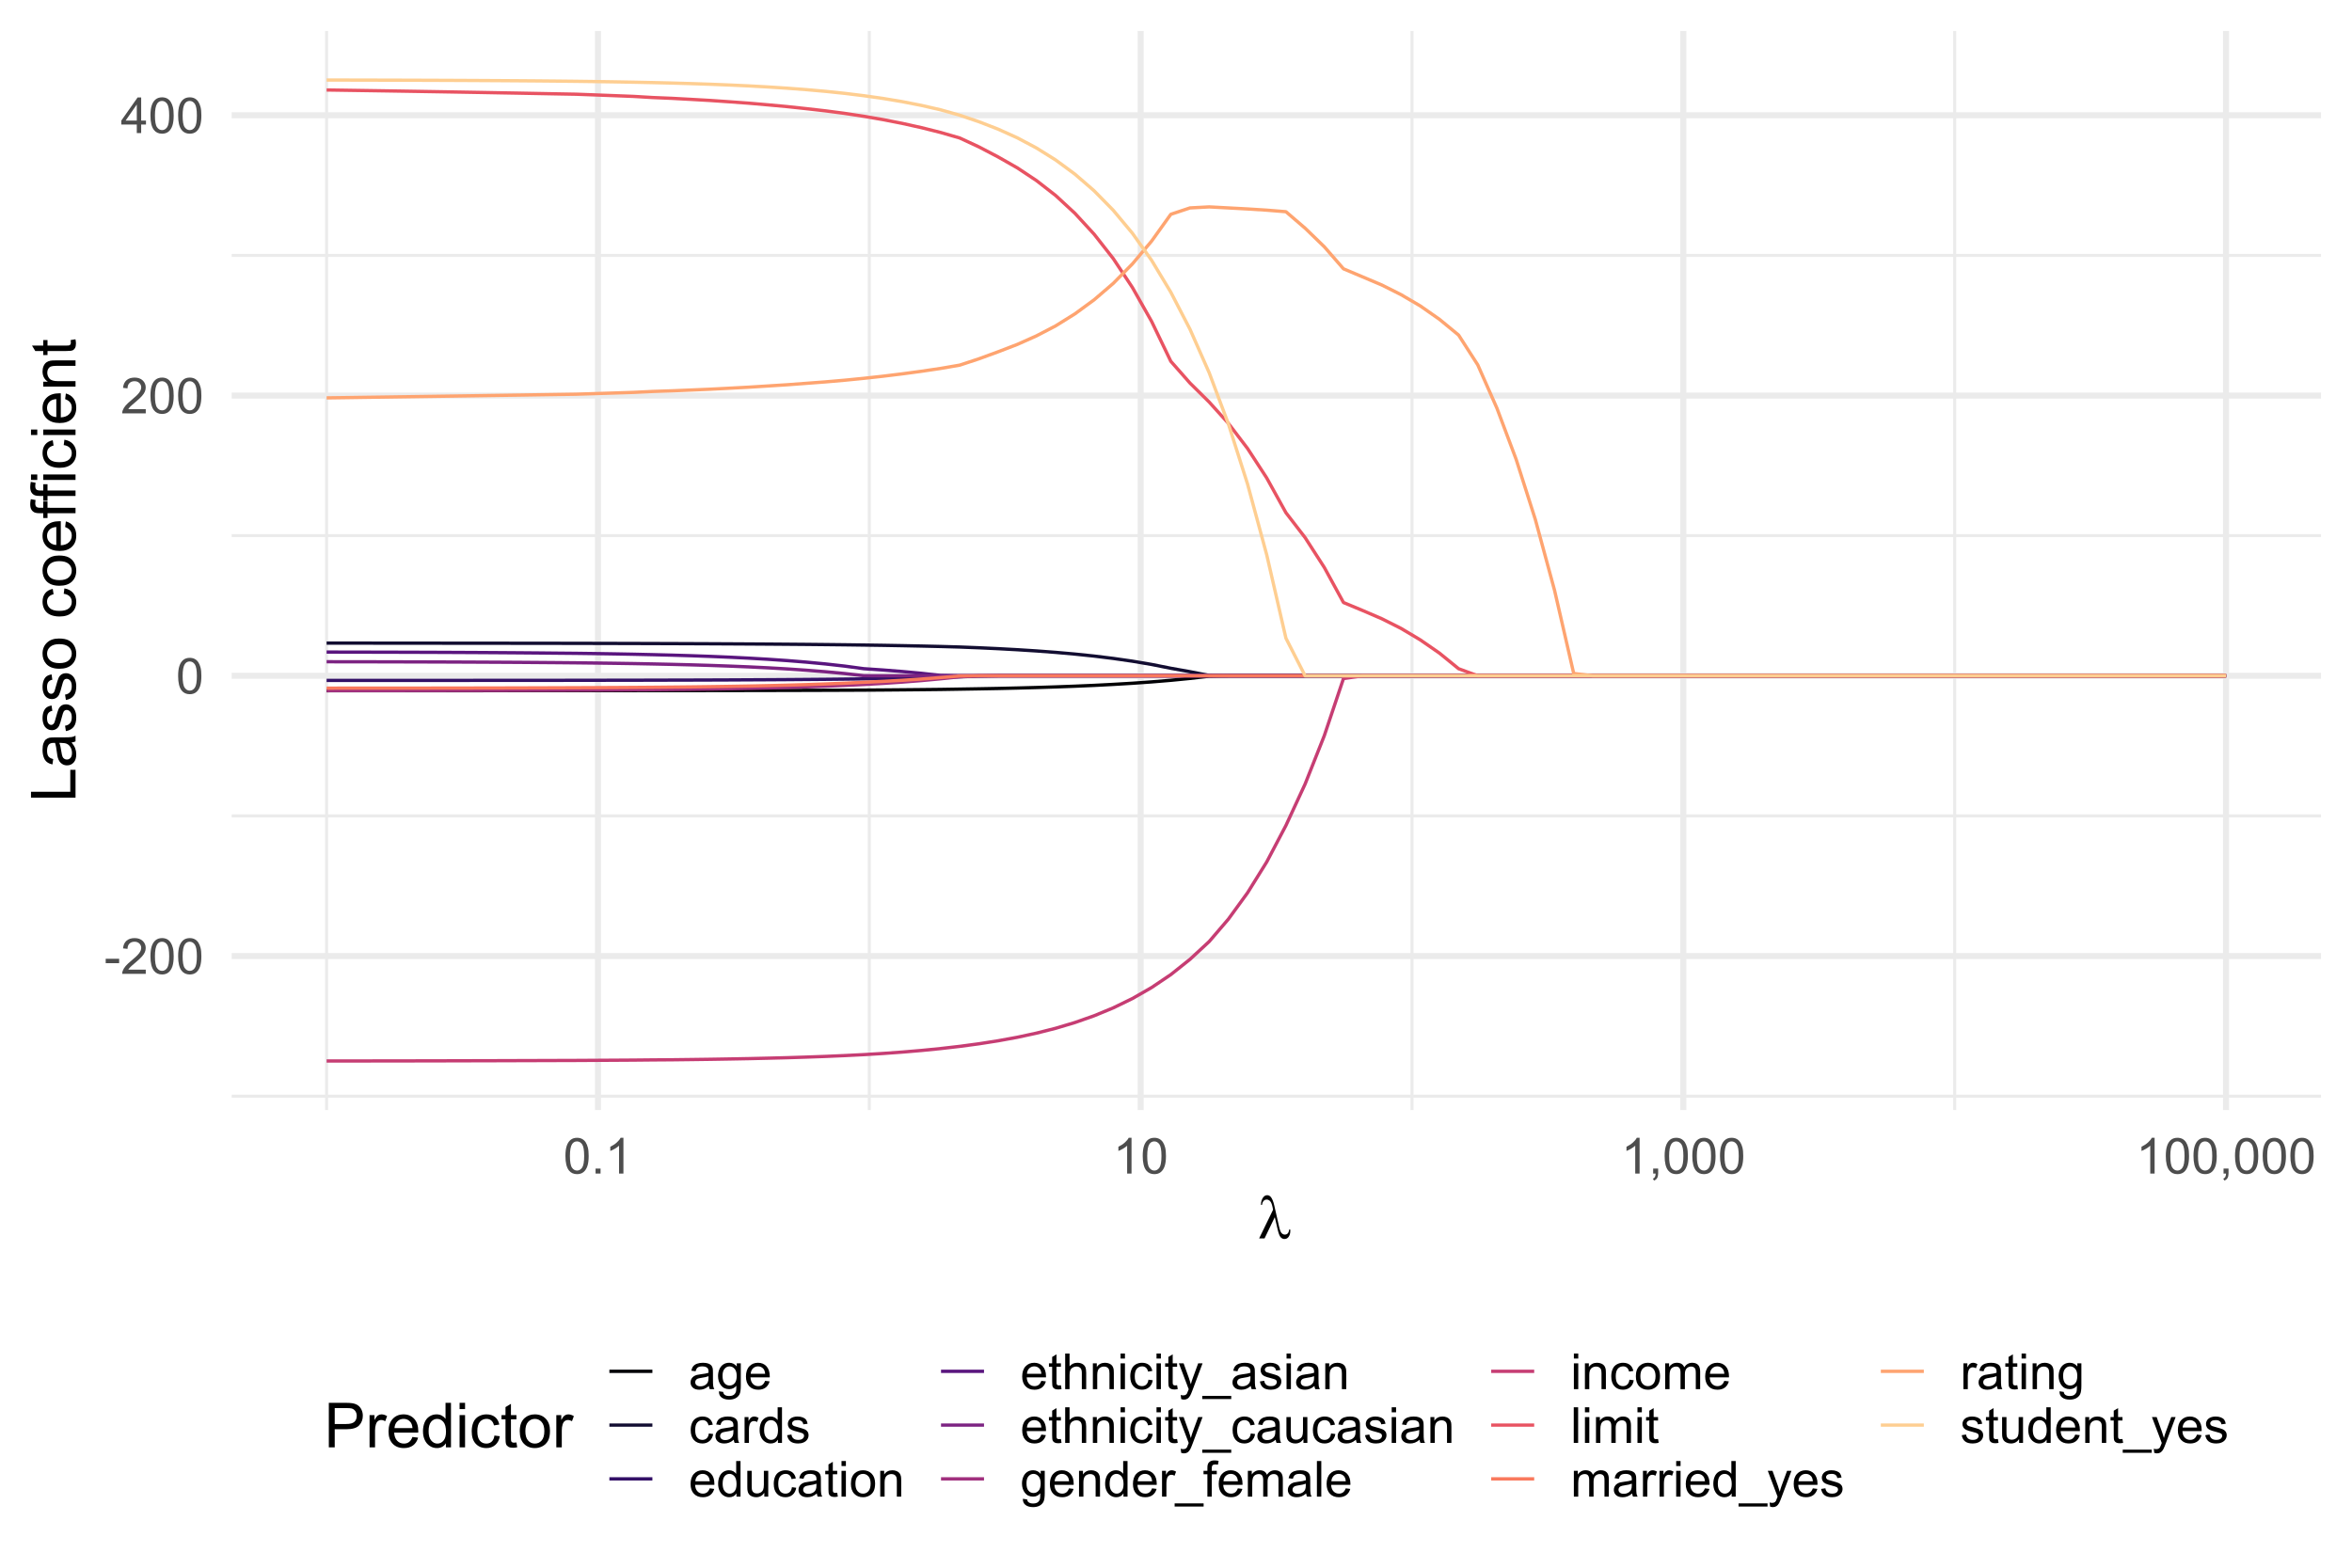 <?xml version="1.0" encoding="UTF-8"?>
<svg xmlns="http://www.w3.org/2000/svg" xmlns:xlink="http://www.w3.org/1999/xlink" width="756pt" height="504pt" viewBox="0 0 756 504" version="1.1">
<defs>
<g>
<symbol overflow="visible" id="glyph0-0">
<path style="stroke:none;" d="M 2 0 L 2 -10 L 10 -10 L 10 0 Z M 2.25 -0.25 L 9.75 -0.25 L 9.75 -9.75 L 2.25 -9.75 Z M 2.25 -0.25 "/>
</symbol>
<symbol overflow="visible" id="glyph0-1">
<path style="stroke:none;" d="M 0.508 -3.438 L 0.508 -4.852 L 4.828 -4.852 L 4.828 -3.438 Z M 0.508 -3.438 "/>
</symbol>
<symbol overflow="visible" id="glyph0-2">
<path style="stroke:none;" d="M 8.055 -1.352 L 8.055 0 L 0.484 0 C 0.473 -0.336 0.527 -0.66 0.648 -0.977 C 0.84 -1.488 1.148 -1.996 1.574 -2.5 C 1.996 -2.996 2.609 -3.574 3.414 -4.234 C 4.656 -5.254 5.496 -6.062 5.938 -6.66 C 6.371 -7.254 6.59 -7.816 6.594 -8.352 C 6.59 -8.906 6.391 -9.379 5.996 -9.762 C 5.594 -10.145 5.074 -10.336 4.438 -10.336 C 3.758 -10.336 3.219 -10.133 2.812 -9.727 C 2.406 -9.32 2.199 -8.758 2.195 -8.039 L 0.75 -8.188 C 0.848 -9.262 1.219 -10.086 1.867 -10.652 C 2.512 -11.215 3.379 -11.496 4.469 -11.5 C 5.566 -11.496 6.438 -11.191 7.078 -10.586 C 7.719 -9.973 8.039 -9.219 8.039 -8.32 C 8.039 -7.859 7.945 -7.406 7.758 -6.969 C 7.57 -6.523 7.258 -6.059 6.824 -5.57 C 6.387 -5.078 5.664 -4.406 4.656 -3.555 C 3.809 -2.844 3.266 -2.363 3.031 -2.113 C 2.789 -1.859 2.594 -1.605 2.438 -1.352 Z M 8.055 -1.352 "/>
</symbol>
<symbol overflow="visible" id="glyph0-3">
<path style="stroke:none;" d="M 0.664 -5.648 C 0.66 -7 0.801 -8.09 1.082 -8.918 C 1.359 -9.742 1.773 -10.379 2.324 -10.828 C 2.871 -11.273 3.562 -11.496 4.398 -11.5 C 5.012 -11.496 5.551 -11.371 6.016 -11.129 C 6.477 -10.879 6.859 -10.523 7.164 -10.059 C 7.465 -9.59 7.703 -9.023 7.875 -8.355 C 8.047 -7.684 8.133 -6.781 8.133 -5.648 C 8.133 -4.305 7.992 -3.219 7.719 -2.395 C 7.438 -1.566 7.027 -0.93 6.48 -0.48 C 5.93 -0.031 5.234 0.191 4.398 0.195 C 3.293 0.191 2.426 -0.199 1.797 -0.992 C 1.039 -1.941 0.66 -3.496 0.664 -5.648 Z M 2.109 -5.648 C 2.109 -3.766 2.328 -2.512 2.77 -1.895 C 3.207 -1.27 3.75 -0.961 4.398 -0.961 C 5.043 -0.961 5.586 -1.273 6.027 -1.898 C 6.465 -2.523 6.684 -3.773 6.688 -5.648 C 6.684 -7.531 6.465 -8.781 6.027 -9.406 C 5.586 -10.023 5.039 -10.336 4.383 -10.336 C 3.734 -10.336 3.219 -10.062 2.836 -9.516 C 2.352 -8.816 2.109 -7.527 2.109 -5.648 Z M 2.109 -5.648 "/>
</symbol>
<symbol overflow="visible" id="glyph0-4">
<path style="stroke:none;" d="M 5.172 0 L 5.172 -2.742 L 0.203 -2.742 L 0.203 -4.031 L 5.43 -11.453 L 6.578 -11.453 L 6.578 -4.031 L 8.125 -4.031 L 8.125 -2.742 L 6.578 -2.742 L 6.578 0 Z M 5.172 -4.031 L 5.172 -9.195 L 1.586 -4.031 Z M 5.172 -4.031 "/>
</symbol>
<symbol overflow="visible" id="glyph0-5">
<path style="stroke:none;" d="M 1.453 0 L 1.453 -1.602 L 3.055 -1.602 L 3.055 0 Z M 1.453 0 "/>
</symbol>
<symbol overflow="visible" id="glyph0-6">
<path style="stroke:none;" d="M 5.961 0 L 4.555 0 L 4.555 -8.961 C 4.211 -8.633 3.77 -8.312 3.223 -7.992 C 2.672 -7.668 2.176 -7.426 1.742 -7.266 L 1.742 -8.625 C 2.523 -8.992 3.211 -9.438 3.805 -9.969 C 4.391 -10.492 4.809 -11.004 5.055 -11.5 L 5.961 -11.5 Z M 5.961 0 "/>
</symbol>
<symbol overflow="visible" id="glyph0-7">
<path style="stroke:none;" d="M 1.422 0 L 1.422 -1.602 L 3.023 -1.602 L 3.023 0 C 3.023 0.586 2.918 1.059 2.711 1.426 C 2.5 1.785 2.168 2.066 1.719 2.266 L 1.328 1.664 C 1.621 1.531 1.84 1.34 1.984 1.09 C 2.121 0.836 2.199 0.473 2.219 0 Z M 1.422 0 "/>
</symbol>
<symbol overflow="visible" id="glyph0-8">
<path style="stroke:none;" d="M 6.469 -1.023 C 5.945 -0.578 5.441 -0.266 4.965 -0.086 C 4.48 0.098 3.965 0.188 3.414 0.188 C 2.5 0.188 1.801 -0.035 1.312 -0.48 C 0.82 -0.926 0.574 -1.492 0.578 -2.188 C 0.574 -2.59 0.668 -2.961 0.855 -3.301 C 1.039 -3.633 1.281 -3.902 1.582 -4.109 C 1.879 -4.309 2.215 -4.465 2.594 -4.57 C 2.867 -4.641 3.285 -4.711 3.844 -4.781 C 4.977 -4.914 5.812 -5.074 6.352 -5.266 C 6.355 -5.457 6.355 -5.578 6.359 -5.633 C 6.355 -6.203 6.223 -6.609 5.961 -6.844 C 5.598 -7.16 5.066 -7.316 4.359 -7.32 C 3.695 -7.316 3.207 -7.203 2.895 -6.973 C 2.578 -6.738 2.344 -6.328 2.195 -5.742 L 0.82 -5.93 C 0.945 -6.516 1.148 -6.988 1.438 -7.355 C 1.719 -7.715 2.133 -7.996 2.68 -8.191 C 3.219 -8.387 3.848 -8.484 4.562 -8.484 C 5.27 -8.484 5.844 -8.398 6.289 -8.234 C 6.727 -8.062 7.055 -7.855 7.266 -7.605 C 7.473 -7.352 7.617 -7.031 7.703 -6.648 C 7.746 -6.406 7.77 -5.973 7.773 -5.352 L 7.773 -3.477 C 7.77 -2.164 7.801 -1.34 7.863 -0.996 C 7.922 -0.648 8.039 -0.316 8.219 0 L 6.75 0 C 6.602 -0.289 6.508 -0.629 6.469 -1.023 Z M 6.352 -4.164 C 5.84 -3.953 5.074 -3.777 4.055 -3.633 C 3.477 -3.547 3.066 -3.453 2.828 -3.352 C 2.586 -3.246 2.402 -3.094 2.273 -2.895 C 2.141 -2.691 2.074 -2.469 2.078 -2.227 C 2.074 -1.852 2.215 -1.539 2.504 -1.289 C 2.785 -1.039 3.203 -0.914 3.75 -0.914 C 4.289 -0.914 4.77 -1.031 5.195 -1.27 C 5.613 -1.504 5.922 -1.828 6.125 -2.242 C 6.273 -2.559 6.352 -3.027 6.352 -3.648 Z M 6.352 -4.164 "/>
</symbol>
<symbol overflow="visible" id="glyph0-9">
<path style="stroke:none;" d="M 0.797 0.688 L 2.164 0.891 C 2.219 1.312 2.379 1.617 2.641 1.812 C 2.988 2.07 3.465 2.203 4.07 2.203 C 4.719 2.203 5.223 2.07 5.578 1.812 C 5.93 1.547 6.168 1.184 6.297 0.719 C 6.367 0.43 6.402 -0.168 6.398 -1.086 C 5.781 -0.359 5.016 0 4.102 0 C 2.961 0 2.078 -0.41 1.453 -1.234 C 0.828 -2.055 0.516 -3.043 0.516 -4.195 C 0.516 -4.984 0.656 -5.715 0.945 -6.387 C 1.227 -7.055 1.645 -7.57 2.191 -7.938 C 2.734 -8.301 3.371 -8.484 4.109 -8.484 C 5.086 -8.484 5.895 -8.086 6.531 -7.297 L 6.531 -8.297 L 7.828 -8.297 L 7.828 -1.125 C 7.828 0.164 7.695 1.078 7.434 1.621 C 7.168 2.156 6.75 2.582 6.184 2.898 C 5.609 3.207 4.91 3.363 4.078 3.367 C 3.086 3.363 2.285 3.141 1.68 2.699 C 1.066 2.25 0.773 1.578 0.797 0.688 Z M 1.961 -4.297 C 1.957 -3.203 2.172 -2.41 2.609 -1.914 C 3.039 -1.41 3.582 -1.16 4.234 -1.164 C 4.879 -1.16 5.422 -1.41 5.859 -1.91 C 6.297 -2.406 6.516 -3.184 6.516 -4.25 C 6.516 -5.262 6.289 -6.027 5.84 -6.547 C 5.387 -7.059 4.844 -7.316 4.211 -7.32 C 3.582 -7.316 3.051 -7.062 2.617 -6.559 C 2.176 -6.047 1.957 -5.293 1.961 -4.297 Z M 1.961 -4.297 "/>
</symbol>
<symbol overflow="visible" id="glyph0-10">
<path style="stroke:none;" d="M 6.734 -2.672 L 8.188 -2.492 C 7.953 -1.641 7.531 -0.984 6.914 -0.516 C 6.293 -0.047 5.5 0.188 4.539 0.188 C 3.324 0.188 2.363 -0.184 1.652 -0.934 C 0.941 -1.676 0.586 -2.727 0.586 -4.078 C 0.586 -5.473 0.945 -6.555 1.664 -7.328 C 2.383 -8.098 3.312 -8.484 4.461 -8.484 C 5.566 -8.484 6.473 -8.105 7.18 -7.352 C 7.879 -6.594 8.23 -5.531 8.234 -4.164 C 8.23 -4.078 8.23 -3.953 8.227 -3.789 L 2.039 -3.789 C 2.09 -2.875 2.348 -2.176 2.812 -1.695 C 3.273 -1.207 3.852 -0.965 4.547 -0.969 C 5.062 -0.965 5.5 -1.102 5.867 -1.375 C 6.227 -1.645 6.516 -2.078 6.734 -2.672 Z M 2.117 -4.945 L 6.75 -4.945 C 6.688 -5.641 6.508 -6.164 6.219 -6.516 C 5.766 -7.055 5.188 -7.324 4.477 -7.328 C 3.828 -7.324 3.285 -7.109 2.848 -6.68 C 2.406 -6.246 2.16 -5.668 2.117 -4.945 Z M 2.117 -4.945 "/>
</symbol>
<symbol overflow="visible" id="glyph0-11">
<path style="stroke:none;" d="M 6.469 -3.039 L 7.852 -2.859 C 7.699 -1.906 7.312 -1.16 6.691 -0.621 C 6.066 -0.082 5.301 0.188 4.398 0.188 C 3.262 0.188 2.348 -0.184 1.66 -0.926 C 0.965 -1.668 0.621 -2.73 0.625 -4.117 C 0.621 -5.012 0.77 -5.797 1.07 -6.469 C 1.363 -7.141 1.816 -7.645 2.426 -7.98 C 3.031 -8.316 3.691 -8.484 4.406 -8.484 C 5.305 -8.484 6.039 -8.254 6.617 -7.801 C 7.188 -7.34 7.555 -6.695 7.719 -5.859 L 6.352 -5.648 C 6.219 -6.203 5.988 -6.621 5.66 -6.906 C 5.328 -7.184 4.926 -7.324 4.461 -7.328 C 3.75 -7.324 3.176 -7.07 2.734 -6.566 C 2.289 -6.055 2.066 -5.25 2.07 -4.156 C 2.066 -3.039 2.281 -2.23 2.711 -1.727 C 3.137 -1.219 3.695 -0.965 4.383 -0.969 C 4.934 -0.965 5.395 -1.137 5.766 -1.477 C 6.133 -1.812 6.367 -2.332 6.469 -3.039 Z M 6.469 -3.039 "/>
</symbol>
<symbol overflow="visible" id="glyph0-12">
<path style="stroke:none;" d="M 1.039 0 L 1.039 -8.297 L 2.305 -8.297 L 2.305 -7.039 C 2.625 -7.625 2.926 -8.016 3.199 -8.203 C 3.473 -8.391 3.773 -8.484 4.102 -8.484 C 4.574 -8.484 5.055 -8.332 5.547 -8.031 L 5.062 -6.727 C 4.719 -6.93 4.375 -7.031 4.031 -7.031 C 3.723 -7.031 3.445 -6.938 3.203 -6.754 C 2.957 -6.566 2.781 -6.309 2.68 -5.984 C 2.52 -5.48 2.441 -4.934 2.445 -4.344 L 2.445 0 Z M 1.039 0 "/>
</symbol>
<symbol overflow="visible" id="glyph0-13">
<path style="stroke:none;" d="M 6.438 0 L 6.438 -1.047 C 5.91 -0.223 5.137 0.188 4.117 0.188 C 3.453 0.188 2.844 0.008 2.293 -0.359 C 1.734 -0.719 1.305 -1.23 1.004 -1.887 C 0.695 -2.539 0.543 -3.289 0.547 -4.141 C 0.543 -4.965 0.684 -5.715 0.961 -6.395 C 1.234 -7.066 1.648 -7.586 2.203 -7.945 C 2.754 -8.305 3.371 -8.484 4.055 -8.484 C 4.555 -8.484 5 -8.379 5.391 -8.168 C 5.781 -7.957 6.098 -7.68 6.344 -7.344 L 6.344 -11.453 L 7.742 -11.453 L 7.742 0 Z M 1.992 -4.141 C 1.992 -3.074 2.215 -2.281 2.664 -1.758 C 3.109 -1.23 3.637 -0.965 4.25 -0.969 C 4.859 -0.965 5.383 -1.219 5.816 -1.723 C 6.242 -2.223 6.457 -2.988 6.461 -4.023 C 6.457 -5.156 6.238 -5.988 5.805 -6.523 C 5.363 -7.051 4.824 -7.316 4.188 -7.32 C 3.559 -7.316 3.035 -7.062 2.621 -6.555 C 2.199 -6.043 1.992 -5.238 1.992 -4.141 Z M 1.992 -4.141 "/>
</symbol>
<symbol overflow="visible" id="glyph0-14">
<path style="stroke:none;" d="M 0.492 -2.477 L 1.883 -2.695 C 1.957 -2.137 2.176 -1.707 2.535 -1.414 C 2.891 -1.113 3.391 -0.965 4.031 -0.969 C 4.676 -0.965 5.152 -1.098 5.469 -1.363 C 5.777 -1.625 5.934 -1.934 5.938 -2.289 C 5.934 -2.605 5.797 -2.855 5.523 -3.039 C 5.328 -3.16 4.848 -3.32 4.086 -3.516 C 3.051 -3.773 2.336 -3.996 1.941 -4.191 C 1.539 -4.379 1.238 -4.645 1.035 -4.98 C 0.828 -5.316 0.727 -5.688 0.727 -6.094 C 0.727 -6.461 0.809 -6.801 0.98 -7.121 C 1.145 -7.434 1.375 -7.695 1.672 -7.906 C 1.887 -8.062 2.188 -8.199 2.566 -8.316 C 2.941 -8.426 3.344 -8.484 3.781 -8.484 C 4.43 -8.484 5.004 -8.391 5.496 -8.203 C 5.988 -8.016 6.352 -7.762 6.586 -7.441 C 6.82 -7.121 6.98 -6.691 7.07 -6.156 L 5.695 -5.969 C 5.633 -6.395 5.449 -6.727 5.152 -6.969 C 4.848 -7.203 4.426 -7.324 3.883 -7.328 C 3.234 -7.324 2.773 -7.219 2.5 -7.008 C 2.223 -6.793 2.086 -6.543 2.086 -6.258 C 2.086 -6.074 2.141 -5.91 2.258 -5.766 C 2.367 -5.613 2.547 -5.488 2.797 -5.391 C 2.934 -5.336 3.348 -5.215 4.039 -5.031 C 5.031 -4.762 5.727 -4.543 6.121 -4.379 C 6.512 -4.207 6.82 -3.961 7.047 -3.641 C 7.27 -3.312 7.383 -2.914 7.383 -2.438 C 7.383 -1.969 7.246 -1.527 6.973 -1.113 C 6.699 -0.699 6.305 -0.379 5.789 -0.152 C 5.273 0.074 4.688 0.188 4.039 0.188 C 2.957 0.188 2.137 -0.035 1.574 -0.484 C 1.008 -0.93 0.648 -1.594 0.492 -2.477 Z M 0.492 -2.477 "/>
</symbol>
<symbol overflow="visible" id="glyph0-15">
<path style="stroke:none;" d="M 6.492 0 L 6.492 -1.219 C 5.844 -0.281 4.965 0.188 3.859 0.188 C 3.367 0.188 2.91 0.094 2.488 -0.094 C 2.062 -0.281 1.746 -0.516 1.543 -0.801 C 1.332 -1.082 1.188 -1.43 1.109 -1.844 C 1.047 -2.117 1.02 -2.555 1.023 -3.156 L 1.023 -8.297 L 2.43 -8.297 L 2.43 -3.695 C 2.426 -2.957 2.453 -2.461 2.516 -2.211 C 2.602 -1.836 2.789 -1.547 3.078 -1.34 C 3.359 -1.125 3.715 -1.02 4.141 -1.023 C 4.559 -1.02 4.953 -1.129 5.328 -1.348 C 5.695 -1.562 5.957 -1.855 6.113 -2.23 C 6.262 -2.602 6.34 -3.141 6.344 -3.852 L 6.344 -8.297 L 7.75 -8.297 L 7.75 0 Z M 6.492 0 "/>
</symbol>
<symbol overflow="visible" id="glyph0-16">
<path style="stroke:none;" d="M 4.125 -1.258 L 4.328 -0.016 C 3.93 0.066 3.574 0.105 3.266 0.109 C 2.75 0.105 2.355 0.027 2.078 -0.133 C 1.793 -0.293 1.594 -0.504 1.484 -0.77 C 1.367 -1.027 1.312 -1.582 1.312 -2.43 L 1.312 -7.203 L 0.281 -7.203 L 0.281 -8.297 L 1.312 -8.297 L 1.312 -10.352 L 2.711 -11.195 L 2.711 -8.297 L 4.125 -8.297 L 4.125 -7.203 L 2.711 -7.203 L 2.711 -2.352 C 2.707 -1.945 2.73 -1.688 2.785 -1.578 C 2.832 -1.461 2.914 -1.371 3.027 -1.305 C 3.137 -1.234 3.297 -1.199 3.508 -1.203 C 3.66 -1.199 3.867 -1.219 4.125 -1.258 Z M 4.125 -1.258 "/>
</symbol>
<symbol overflow="visible" id="glyph0-17">
<path style="stroke:none;" d="M 1.062 -9.836 L 1.062 -11.453 L 2.469 -11.453 L 2.469 -9.836 Z M 1.062 0 L 1.062 -8.297 L 2.469 -8.297 L 2.469 0 Z M 1.062 0 "/>
</symbol>
<symbol overflow="visible" id="glyph0-18">
<path style="stroke:none;" d="M 0.531 -4.148 C 0.527 -5.684 0.953 -6.82 1.812 -7.562 C 2.523 -8.176 3.395 -8.484 4.422 -8.484 C 5.559 -8.484 6.492 -8.109 7.219 -7.363 C 7.941 -6.613 8.301 -5.582 8.305 -4.266 C 8.301 -3.195 8.141 -2.355 7.824 -1.746 C 7.5 -1.133 7.035 -0.656 6.426 -0.32 C 5.812 0.02 5.145 0.188 4.422 0.188 C 3.258 0.188 2.32 -0.184 1.605 -0.93 C 0.887 -1.672 0.527 -2.746 0.531 -4.148 Z M 1.977 -4.148 C 1.973 -3.086 2.207 -2.289 2.672 -1.762 C 3.133 -1.23 3.715 -0.965 4.422 -0.969 C 5.117 -0.965 5.699 -1.23 6.164 -1.766 C 6.625 -2.293 6.855 -3.105 6.859 -4.195 C 6.855 -5.219 6.621 -5.996 6.16 -6.527 C 5.691 -7.055 5.113 -7.316 4.422 -7.32 C 3.715 -7.316 3.133 -7.055 2.672 -6.531 C 2.207 -6.004 1.973 -5.211 1.977 -4.148 Z M 1.977 -4.148 "/>
</symbol>
<symbol overflow="visible" id="glyph0-19">
<path style="stroke:none;" d="M 1.055 0 L 1.055 -8.297 L 2.32 -8.297 L 2.32 -7.117 C 2.93 -8.027 3.809 -8.484 4.961 -8.484 C 5.457 -8.484 5.918 -8.395 6.34 -8.215 C 6.758 -8.035 7.07 -7.797 7.281 -7.508 C 7.488 -7.211 7.633 -6.867 7.719 -6.469 C 7.766 -6.207 7.793 -5.75 7.797 -5.102 L 7.797 0 L 6.391 0 L 6.391 -5.047 C 6.387 -5.617 6.332 -6.047 6.227 -6.332 C 6.113 -6.613 5.918 -6.84 5.645 -7.012 C 5.363 -7.18 5.039 -7.266 4.664 -7.266 C 4.062 -7.266 3.543 -7.074 3.113 -6.695 C 2.676 -6.312 2.461 -5.59 2.461 -4.531 L 2.461 0 Z M 1.055 0 "/>
</symbol>
<symbol overflow="visible" id="glyph0-20">
<path style="stroke:none;" d="M 1.055 0 L 1.055 -11.453 L 2.461 -11.453 L 2.461 -7.344 C 3.117 -8.102 3.945 -8.484 4.945 -8.484 C 5.559 -8.484 6.09 -8.363 6.547 -8.121 C 6.996 -7.879 7.32 -7.543 7.52 -7.117 C 7.711 -6.688 7.809 -6.066 7.812 -5.258 L 7.812 0 L 6.406 0 L 6.406 -5.258 C 6.402 -5.957 6.25 -6.469 5.949 -6.793 C 5.641 -7.109 5.211 -7.27 4.656 -7.273 C 4.238 -7.27 3.848 -7.164 3.48 -6.949 C 3.113 -6.73 2.852 -6.438 2.695 -6.07 C 2.539 -5.699 2.461 -5.188 2.461 -4.539 L 2.461 0 Z M 1.055 0 "/>
</symbol>
<symbol overflow="visible" id="glyph0-21">
<path style="stroke:none;" d="M 0.992 3.195 L 0.836 1.875 C 1.141 1.957 1.41 1.996 1.641 2 C 1.953 1.996 2.203 1.945 2.391 1.844 C 2.578 1.738 2.73 1.594 2.852 1.406 C 2.938 1.266 3.082 0.914 3.281 0.359 C 3.305 0.277 3.344 0.164 3.406 0.016 L 0.258 -8.297 L 1.773 -8.297 L 3.5 -3.492 C 3.719 -2.883 3.922 -2.242 4.102 -1.57 C 4.262 -2.215 4.453 -2.844 4.68 -3.461 L 6.453 -8.297 L 7.859 -8.297 L 4.703 0.141 C 4.363 1.051 4.102 1.676 3.914 2.023 C 3.664 2.484 3.375 2.824 3.055 3.043 C 2.727 3.254 2.344 3.363 1.898 3.367 C 1.625 3.363 1.32 3.305 0.992 3.195 Z M 0.992 3.195 "/>
</symbol>
<symbol overflow="visible" id="glyph0-22">
<path style="stroke:none;" d="M -0.242 3.18 L -0.242 2.164 L 9.078 2.164 L 9.078 3.18 Z M -0.242 3.18 "/>
</symbol>
<symbol overflow="visible" id="glyph0-23">
<path style="stroke:none;" d="M 1.391 0 L 1.391 -7.203 L 0.148 -7.203 L 0.148 -8.297 L 1.391 -8.297 L 1.391 -9.18 C 1.387 -9.734 1.438 -10.148 1.539 -10.422 C 1.672 -10.785 1.91 -11.082 2.254 -11.309 C 2.594 -11.535 3.07 -11.648 3.688 -11.648 C 4.078 -11.648 4.516 -11.602 5 -11.508 L 4.789 -10.281 C 4.492 -10.332 4.219 -10.359 3.961 -10.359 C 3.531 -10.359 3.227 -10.266 3.055 -10.086 C 2.875 -9.898 2.789 -9.559 2.789 -9.062 L 2.789 -8.297 L 4.406 -8.297 L 4.406 -7.203 L 2.789 -7.203 L 2.789 0 Z M 1.391 0 "/>
</symbol>
<symbol overflow="visible" id="glyph0-24">
<path style="stroke:none;" d="M 1.055 0 L 1.055 -8.297 L 2.312 -8.297 L 2.312 -7.133 C 2.57 -7.535 2.918 -7.863 3.352 -8.113 C 3.781 -8.359 4.273 -8.484 4.828 -8.484 C 5.441 -8.484 5.945 -8.355 6.34 -8.102 C 6.73 -7.844 7.008 -7.488 7.172 -7.031 C 7.828 -8 8.68 -8.484 9.734 -8.484 C 10.555 -8.484 11.188 -8.254 11.633 -7.801 C 12.07 -7.34 12.293 -6.641 12.297 -5.695 L 12.297 0 L 10.898 0 L 10.898 -5.227 C 10.898 -5.789 10.852 -6.191 10.762 -6.441 C 10.668 -6.684 10.504 -6.883 10.266 -7.039 C 10.023 -7.188 9.742 -7.266 9.422 -7.266 C 8.836 -7.266 8.352 -7.07 7.969 -6.684 C 7.582 -6.293 7.387 -5.672 7.391 -4.82 L 7.391 0 L 5.984 0 L 5.984 -5.391 C 5.98 -6.016 5.867 -6.484 5.641 -6.797 C 5.41 -7.109 5.035 -7.266 4.516 -7.266 C 4.117 -7.266 3.75 -7.16 3.418 -6.953 C 3.078 -6.742 2.836 -6.438 2.688 -6.039 C 2.535 -5.637 2.461 -5.059 2.461 -4.305 L 2.461 0 Z M 1.055 0 "/>
</symbol>
<symbol overflow="visible" id="glyph0-25">
<path style="stroke:none;" d="M 1.023 0 L 1.023 -11.453 L 2.43 -11.453 L 2.43 0 Z M 1.023 0 "/>
</symbol>
<symbol overflow="visible" id="glyph1-0">
<path style="stroke:none;" d="M 1.008 0 L 1.008 -12.5 L 11.008 -12.5 L 11.008 0 Z M 1.32 -0.312 L 10.695 -0.312 L 10.695 -12.188 L 1.32 -12.188 Z M 1.32 -0.312 "/>
</symbol>
<symbol overflow="visible" id="glyph1-1">
<path style="stroke:none;" d="M 5.508 -6.828 L 2.219 0 L 0.477 0 L 4.953 -9.211 L 4.785 -10.07 C 4.586 -11.004 4.324 -11.641 4 -11.977 C 3.668 -12.312 3.301 -12.48 2.898 -12.48 C 2.531 -12.48 2.211 -12.344 1.941 -12.078 C 1.664 -11.809 1.488 -11.379 1.406 -10.781 L 1.055 -10.781 C 1.074 -11.797 1.324 -12.609 1.805 -13.223 C 2.148 -13.664 2.566 -13.887 3.066 -13.887 C 3.496 -13.887 3.871 -13.711 4.188 -13.367 C 4.652 -12.836 5.039 -11.906 5.344 -10.578 L 6.906 -3.703 C 7.137 -2.672 7.402 -2.004 7.703 -1.699 C 7.996 -1.387 8.344 -1.23 8.742 -1.23 C 9.117 -1.23 9.426 -1.355 9.672 -1.609 C 9.914 -1.863 10.059 -2.27 10.109 -2.832 L 10.488 -2.832 C 10.496 -2.66 10.5 -2.535 10.5 -2.453 C 10.5 -1.598 10.285 -0.91 9.863 -0.391 C 9.539 0 9.125 0.191 8.613 0.195 C 8.156 0.191 7.746 0.004 7.391 -0.379 C 7.031 -0.762 6.699 -1.645 6.387 -3.027 Z M 5.508 -6.828 "/>
</symbol>
<symbol overflow="visible" id="glyph2-0">
<path style="stroke:none;" d="M 0 -2.5 L -12.5 -2.5 L -12.5 -12.5 L 0 -12.5 Z M -0.312 -2.812 L -0.312 -12.188 L -12.188 -12.188 L -12.188 -2.812 Z M -0.312 -2.812 "/>
</symbol>
<symbol overflow="visible" id="glyph2-1">
<path style="stroke:none;" d="M 0 -1.465 L -14.316 -1.465 L -14.316 -3.359 L -1.688 -3.359 L -1.688 -10.41 L 0 -10.41 Z M 0 -1.465 "/>
</symbol>
<symbol overflow="visible" id="glyph2-2">
<path style="stroke:none;" d="M -1.277 -8.086 C -0.723 -7.434 -0.332 -6.805 -0.105 -6.207 C 0.121 -5.602 0.234 -4.957 0.234 -4.266 C 0.234 -3.125 -0.043 -2.25 -0.602 -1.641 C -1.156 -1.027 -1.867 -0.719 -2.734 -0.723 C -3.238 -0.719 -3.703 -0.836 -4.125 -1.07 C -4.547 -1.301 -4.883 -1.602 -5.137 -1.977 C -5.387 -2.348 -5.578 -2.77 -5.711 -3.242 C -5.801 -3.586 -5.891 -4.109 -5.977 -4.805 C -6.145 -6.223 -6.344 -7.266 -6.582 -7.938 C -6.816 -7.941 -6.969 -7.945 -7.039 -7.949 C -7.754 -7.945 -8.262 -7.781 -8.555 -7.453 C -8.949 -7 -9.145 -6.332 -9.148 -5.449 C -9.145 -4.621 -9 -4.008 -8.715 -3.617 C -8.422 -3.219 -7.91 -2.93 -7.18 -2.746 L -7.414 -1.027 C -8.145 -1.18 -8.738 -1.438 -9.195 -1.797 C -9.645 -2.152 -9.992 -2.672 -10.238 -3.352 C -10.48 -4.027 -10.605 -4.809 -10.605 -5.703 C -10.605 -6.586 -10.5 -7.305 -10.293 -7.859 C -10.082 -8.41 -9.82 -8.82 -9.504 -9.082 C -9.188 -9.34 -8.789 -9.52 -8.312 -9.629 C -8.008 -9.684 -7.465 -9.715 -6.688 -9.719 L -4.344 -9.719 C -2.707 -9.715 -1.676 -9.75 -1.242 -9.828 C -0.809 -9.898 -0.395 -10.047 0 -10.273 L 0 -8.438 C -0.363 -8.254 -0.789 -8.137 -1.277 -8.086 Z M -5.203 -7.938 C -4.941 -7.301 -4.719 -6.344 -4.539 -5.07 C -4.434 -4.344 -4.316 -3.832 -4.188 -3.535 C -4.055 -3.23 -3.863 -3 -3.617 -2.84 C -3.363 -2.676 -3.086 -2.594 -2.781 -2.598 C -2.309 -2.594 -1.918 -2.773 -1.609 -3.129 C -1.293 -3.484 -1.137 -4.004 -1.141 -4.688 C -1.137 -5.363 -1.285 -5.965 -1.586 -6.492 C -1.879 -7.02 -2.285 -7.406 -2.801 -7.656 C -3.199 -7.84 -3.785 -7.934 -4.559 -7.938 Z M -5.203 -7.938 "/>
</symbol>
<symbol overflow="visible" id="glyph2-3">
<path style="stroke:none;" d="M -3.094 -0.617 L -3.367 -2.352 C -2.668 -2.445 -2.133 -2.719 -1.766 -3.168 C -1.391 -3.609 -1.207 -4.234 -1.211 -5.039 C -1.207 -5.844 -1.371 -6.441 -1.703 -6.836 C -2.027 -7.223 -2.414 -7.418 -2.859 -7.422 C -3.258 -7.418 -3.57 -7.246 -3.797 -6.906 C -3.953 -6.66 -4.152 -6.062 -4.395 -5.109 C -4.719 -3.82 -5 -2.926 -5.238 -2.426 C -5.473 -1.926 -5.801 -1.547 -6.223 -1.293 C -6.645 -1.035 -7.109 -0.906 -7.617 -0.91 C -8.078 -0.906 -8.504 -1.012 -8.902 -1.227 C -9.293 -1.434 -9.621 -1.723 -9.883 -2.09 C -10.082 -2.359 -10.254 -2.73 -10.395 -3.207 C -10.535 -3.676 -10.605 -4.184 -10.605 -4.727 C -10.605 -5.539 -10.488 -6.254 -10.254 -6.871 C -10.02 -7.484 -9.699 -7.938 -9.301 -8.23 C -8.898 -8.523 -8.363 -8.727 -7.695 -8.836 L -7.461 -7.121 C -7.992 -7.039 -8.41 -6.812 -8.711 -6.441 C -9.008 -6.062 -9.156 -5.535 -9.16 -4.855 C -9.156 -4.047 -9.023 -3.469 -8.758 -3.125 C -8.488 -2.777 -8.176 -2.605 -7.82 -2.609 C -7.59 -2.605 -7.387 -2.68 -7.207 -2.824 C -7.016 -2.965 -6.859 -3.188 -6.738 -3.496 C -6.672 -3.672 -6.52 -4.188 -6.289 -5.047 C -5.953 -6.289 -5.684 -7.16 -5.473 -7.652 C -5.262 -8.145 -4.953 -8.527 -4.551 -8.809 C -4.145 -9.082 -3.645 -9.223 -3.047 -9.227 C -2.461 -9.223 -1.906 -9.051 -1.391 -8.715 C -0.867 -8.371 -0.469 -7.879 -0.188 -7.234 C 0.094 -6.59 0.234 -5.859 0.234 -5.047 C 0.234 -3.695 -0.043 -2.672 -0.605 -1.969 C -1.16 -1.262 -1.992 -0.809 -3.094 -0.617 Z M -3.094 -0.617 "/>
</symbol>
<symbol overflow="visible" id="glyph2-4">
<path style="stroke:none;" d="M -5.188 -0.664 C -7.102 -0.66 -8.523 -1.195 -9.453 -2.266 C -10.219 -3.156 -10.605 -4.242 -10.605 -5.527 C -10.605 -6.949 -10.137 -8.117 -9.203 -9.023 C -8.266 -9.93 -6.977 -10.383 -5.332 -10.383 C -3.996 -10.383 -2.945 -10.18 -2.18 -9.781 C -1.414 -9.375 -0.82 -8.793 -0.398 -8.031 C 0.023 -7.262 0.234 -6.426 0.234 -5.527 C 0.234 -4.074 -0.23 -2.902 -1.16 -2.008 C -2.09 -1.109 -3.43 -0.66 -5.188 -0.664 Z M -5.188 -2.473 C -3.855 -2.469 -2.863 -2.758 -2.203 -3.34 C -1.539 -3.918 -1.207 -4.645 -1.211 -5.527 C -1.207 -6.395 -1.539 -7.121 -2.207 -7.703 C -2.867 -8.281 -3.879 -8.57 -5.242 -8.574 C -6.523 -8.57 -7.496 -8.281 -8.156 -7.699 C -8.816 -7.117 -9.145 -6.391 -9.148 -5.527 C -9.145 -4.645 -8.816 -3.918 -8.164 -3.34 C -7.504 -2.762 -6.512 -2.473 -5.188 -2.473 Z M -5.188 -2.473 "/>
</symbol>
<symbol overflow="visible" id="glyph2-5">
<path style="stroke:none;" d=""/>
</symbol>
<symbol overflow="visible" id="glyph2-6">
<path style="stroke:none;" d="M -3.797 -8.086 L -3.574 -9.812 C -2.379 -9.621 -1.445 -9.137 -0.773 -8.363 C -0.102 -7.582 0.234 -6.629 0.234 -5.5 C 0.234 -4.074 -0.227 -2.934 -1.156 -2.074 C -2.078 -1.211 -3.41 -0.777 -5.148 -0.781 C -6.266 -0.777 -7.246 -0.965 -8.086 -1.336 C -8.922 -1.707 -9.551 -2.27 -9.973 -3.031 C -10.395 -3.789 -10.605 -4.617 -10.605 -5.508 C -10.605 -6.633 -10.32 -7.551 -9.75 -8.27 C -9.18 -8.98 -8.371 -9.441 -7.324 -9.648 L -7.059 -7.938 C -7.754 -7.773 -8.277 -7.484 -8.633 -7.074 C -8.98 -6.66 -9.156 -6.164 -9.16 -5.578 C -9.156 -4.691 -8.84 -3.969 -8.207 -3.418 C -7.57 -2.863 -6.566 -2.59 -5.195 -2.59 C -3.801 -2.586 -2.789 -2.852 -2.156 -3.387 C -1.523 -3.918 -1.207 -4.613 -1.211 -5.477 C -1.207 -6.168 -1.418 -6.746 -1.844 -7.207 C -2.266 -7.668 -2.918 -7.961 -3.797 -8.086 Z M -3.797 -8.086 "/>
</symbol>
<symbol overflow="visible" id="glyph2-7">
<path style="stroke:none;" d="M -3.34 -8.418 L -3.113 -10.234 C -2.051 -9.945 -1.23 -9.414 -0.645 -8.641 C -0.059 -7.863 0.234 -6.875 0.234 -5.672 C 0.234 -4.156 -0.23 -2.953 -1.168 -2.066 C -2.098 -1.176 -3.41 -0.73 -5.098 -0.734 C -6.84 -0.73 -8.191 -1.18 -9.16 -2.082 C -10.121 -2.977 -10.605 -4.145 -10.605 -5.578 C -10.605 -6.961 -10.133 -8.09 -9.188 -8.973 C -8.242 -9.848 -6.914 -10.289 -5.203 -10.293 C -5.098 -10.289 -4.941 -10.285 -4.734 -10.281 L -4.734 -2.551 C -3.594 -2.613 -2.719 -2.938 -2.117 -3.516 C -1.508 -4.094 -1.207 -4.816 -1.211 -5.684 C -1.207 -6.324 -1.375 -6.871 -1.719 -7.332 C -2.055 -7.785 -2.598 -8.148 -3.34 -8.418 Z M -6.18 -2.648 L -6.18 -8.438 C -7.051 -8.359 -7.707 -8.137 -8.145 -7.773 C -8.82 -7.211 -9.156 -6.484 -9.16 -5.598 C -9.156 -4.785 -8.887 -4.105 -8.348 -3.559 C -7.805 -3.004 -7.082 -2.703 -6.18 -2.648 Z M -6.18 -2.648 "/>
</symbol>
<symbol overflow="visible" id="glyph2-8">
<path style="stroke:none;" d="M 0 -1.738 L -9.004 -1.738 L -9.004 -0.188 L -10.371 -0.188 L -10.371 -1.738 L -11.477 -1.738 C -12.168 -1.734 -12.684 -1.797 -13.027 -1.926 C -13.48 -2.094 -13.852 -2.391 -14.137 -2.816 C -14.418 -3.242 -14.559 -3.84 -14.562 -4.609 C -14.559 -5.102 -14.5 -5.648 -14.383 -6.25 L -12.852 -5.988 C -12.914 -5.621 -12.949 -5.273 -12.949 -4.953 C -12.949 -4.414 -12.832 -4.039 -12.605 -3.82 C -12.375 -3.598 -11.949 -3.484 -11.328 -3.488 L -10.371 -3.488 L -10.371 -5.508 L -9.004 -5.508 L -9.004 -3.488 L 0 -3.484 Z M 0 -1.738 "/>
</symbol>
<symbol overflow="visible" id="glyph2-9">
<path style="stroke:none;" d="M -12.297 -1.328 L -14.316 -1.328 L -14.316 -3.086 L -12.297 -3.086 Z M 0 -1.328 L -10.371 -1.328 L -10.371 -3.086 L 0 -3.086 Z M 0 -1.328 "/>
</symbol>
<symbol overflow="visible" id="glyph2-10">
<path style="stroke:none;" d="M 0 -1.32 L -10.371 -1.32 L -10.371 -2.902 L -8.898 -2.902 C -10.035 -3.66 -10.605 -4.762 -10.605 -6.203 C -10.605 -6.824 -10.492 -7.398 -10.266 -7.926 C -10.039 -8.445 -9.742 -8.836 -9.383 -9.102 C -9.016 -9.359 -8.586 -9.543 -8.086 -9.648 C -7.758 -9.711 -7.188 -9.742 -6.375 -9.746 L 0 -9.746 L 0 -7.988 L -6.309 -7.988 C -7.023 -7.984 -7.559 -7.918 -7.914 -7.781 C -8.266 -7.645 -8.547 -7.402 -8.762 -7.055 C -8.973 -6.707 -9.082 -6.297 -9.082 -5.832 C -9.082 -5.078 -8.844 -4.434 -8.367 -3.891 C -7.891 -3.348 -6.988 -3.074 -5.664 -3.078 L 0 -3.078 Z M 0 -1.32 "/>
</symbol>
<symbol overflow="visible" id="glyph2-11">
<path style="stroke:none;" d="M -1.57 -5.156 L -0.02 -5.41 C 0.086 -4.91 0.133 -4.469 0.137 -4.082 C 0.133 -3.441 0.035 -2.945 -0.164 -2.598 C -0.367 -2.242 -0.633 -1.996 -0.961 -1.855 C -1.289 -1.711 -1.98 -1.641 -3.039 -1.641 L -9.004 -1.641 L -9.004 -0.352 L -10.371 -0.352 L -10.371 -1.641 L -12.938 -1.641 L -13.992 -3.391 L -10.371 -3.391 L -10.371 -5.156 L -9.004 -5.156 L -9.004 -3.391 L -2.938 -3.391 C -2.434 -3.387 -2.113 -3.418 -1.973 -3.48 C -1.828 -3.543 -1.715 -3.641 -1.629 -3.781 C -1.543 -3.918 -1.5 -4.121 -1.504 -4.383 C -1.5 -4.578 -1.523 -4.836 -1.57 -5.156 Z M -1.57 -5.156 "/>
</symbol>
<symbol overflow="visible" id="glyph3-0">
<path style="stroke:none;" d="M 2.5 0 L 2.5 -12.5 L 12.5 -12.5 L 12.5 0 Z M 2.812 -0.312 L 12.188 -0.312 L 12.188 -12.188 L 2.812 -12.188 Z M 2.812 -0.312 "/>
</symbol>
<symbol overflow="visible" id="glyph3-1">
<path style="stroke:none;" d="M 1.543 0 L 1.543 -14.316 L 6.945 -14.316 C 7.891 -14.312 8.617 -14.27 9.121 -14.18 C 9.82 -14.062 10.41 -13.836 10.887 -13.508 C 11.363 -13.176 11.746 -12.719 12.035 -12.129 C 12.324 -11.535 12.469 -10.883 12.469 -10.176 C 12.469 -8.957 12.082 -7.926 11.309 -7.086 C 10.535 -6.238 9.133 -5.816 7.109 -5.82 L 3.438 -5.82 L 3.438 0 Z M 3.438 -7.508 L 7.141 -7.508 C 8.363 -7.504 9.23 -7.734 9.746 -8.191 C 10.254 -8.645 10.512 -9.285 10.516 -10.117 C 10.512 -10.715 10.359 -11.227 10.062 -11.656 C 9.758 -12.078 9.359 -12.359 8.867 -12.5 C 8.547 -12.578 7.961 -12.621 7.102 -12.625 L 3.438 -12.625 Z M 3.438 -7.508 "/>
</symbol>
<symbol overflow="visible" id="glyph3-2">
<path style="stroke:none;" d="M 1.297 0 L 1.297 -10.371 L 2.883 -10.371 L 2.883 -8.797 C 3.281 -9.531 3.652 -10.02 3.996 -10.254 C 4.34 -10.488 4.715 -10.605 5.125 -10.605 C 5.715 -10.605 6.316 -10.414 6.934 -10.039 L 6.328 -8.406 C 5.898 -8.66 5.469 -8.789 5.039 -8.789 C 4.652 -8.789 4.305 -8.672 4.004 -8.441 C 3.695 -8.207 3.48 -7.887 3.352 -7.48 C 3.152 -6.852 3.051 -6.168 3.055 -5.43 L 3.055 0 Z M 1.297 0 "/>
</symbol>
<symbol overflow="visible" id="glyph3-3">
<path style="stroke:none;" d="M 8.418 -3.34 L 10.234 -3.117 C 9.945 -2.055 9.414 -1.23 8.641 -0.645 C 7.863 -0.059 6.875 0.234 5.672 0.234 C 4.156 0.234 2.953 -0.23 2.066 -1.168 C 1.176 -2.098 0.73 -3.41 0.734 -5.098 C 0.73 -6.84 1.18 -8.191 2.082 -9.16 C 2.977 -10.121 4.145 -10.605 5.578 -10.605 C 6.961 -10.605 8.09 -10.133 8.973 -9.188 C 9.848 -8.242 10.289 -6.914 10.293 -5.203 C 10.289 -5.098 10.285 -4.941 10.281 -4.734 L 2.547 -4.734 C 2.613 -3.594 2.938 -2.719 3.516 -2.117 C 4.094 -1.508 4.816 -1.207 5.684 -1.211 C 6.324 -1.207 6.871 -1.375 7.332 -1.719 C 7.785 -2.055 8.148 -2.598 8.418 -3.34 Z M 2.648 -6.18 L 8.438 -6.18 C 8.359 -7.051 8.137 -7.707 7.773 -8.145 C 7.211 -8.82 6.484 -9.156 5.594 -9.16 C 4.785 -9.156 4.105 -8.887 3.559 -8.348 C 3.004 -7.805 2.703 -7.082 2.648 -6.18 Z M 2.648 -6.18 "/>
</symbol>
<symbol overflow="visible" id="glyph3-4">
<path style="stroke:none;" d="M 8.047 0 L 8.047 -1.309 C 7.387 -0.277 6.422 0.234 5.148 0.234 C 4.316 0.234 3.555 0.008 2.867 -0.449 C 2.172 -0.902 1.637 -1.539 1.254 -2.359 C 0.871 -3.176 0.68 -4.113 0.684 -5.176 C 0.68 -6.207 0.852 -7.148 1.199 -7.992 C 1.543 -8.836 2.062 -9.48 2.754 -9.93 C 3.441 -10.379 4.211 -10.605 5.07 -10.605 C 5.691 -10.605 6.25 -10.473 6.738 -10.207 C 7.223 -9.941 7.617 -9.598 7.93 -9.18 L 7.93 -14.316 L 9.68 -14.316 L 9.68 0 Z M 2.492 -5.176 C 2.488 -3.844 2.77 -2.852 3.332 -2.195 C 3.891 -1.535 4.551 -1.207 5.312 -1.211 C 6.078 -1.207 6.73 -1.52 7.27 -2.152 C 7.805 -2.777 8.074 -3.738 8.078 -5.031 C 8.074 -6.445 7.801 -7.484 7.258 -8.152 C 6.707 -8.812 6.031 -9.145 5.234 -9.148 C 4.449 -9.145 3.797 -8.828 3.277 -8.191 C 2.75 -7.551 2.488 -6.543 2.492 -5.176 Z M 2.492 -5.176 "/>
</symbol>
<symbol overflow="visible" id="glyph3-5">
<path style="stroke:none;" d="M 1.328 -12.297 L 1.328 -14.316 L 3.086 -14.316 L 3.086 -12.297 Z M 1.328 0 L 1.328 -10.371 L 3.086 -10.371 L 3.086 0 Z M 1.328 0 "/>
</symbol>
<symbol overflow="visible" id="glyph3-6">
<path style="stroke:none;" d="M 8.086 -3.797 L 9.812 -3.574 C 9.621 -2.383 9.137 -1.449 8.363 -0.777 C 7.582 -0.102 6.629 0.234 5.5 0.234 C 4.074 0.234 2.934 -0.227 2.074 -1.156 C 1.211 -2.078 0.777 -3.41 0.781 -5.148 C 0.777 -6.266 0.965 -7.246 1.336 -8.086 C 1.707 -8.922 2.27 -9.551 3.031 -9.973 C 3.789 -10.395 4.617 -10.605 5.508 -10.605 C 6.633 -10.605 7.551 -10.32 8.27 -9.75 C 8.98 -9.18 9.441 -8.371 9.648 -7.324 L 7.938 -7.062 C 7.773 -7.754 7.484 -8.277 7.074 -8.633 C 6.656 -8.98 6.16 -9.156 5.578 -9.16 C 4.691 -9.156 3.969 -8.84 3.418 -8.207 C 2.859 -7.57 2.582 -6.566 2.586 -5.195 C 2.582 -3.801 2.852 -2.789 3.387 -2.156 C 3.918 -1.523 4.613 -1.207 5.477 -1.211 C 6.168 -1.207 6.746 -1.418 7.207 -1.844 C 7.668 -2.266 7.961 -2.918 8.086 -3.797 Z M 8.086 -3.797 "/>
</symbol>
<symbol overflow="visible" id="glyph3-7">
<path style="stroke:none;" d="M 5.156 -1.57 L 5.41 -0.02 C 4.91 0.086 4.469 0.133 4.082 0.137 C 3.441 0.133 2.945 0.035 2.598 -0.164 C 2.242 -0.367 1.996 -0.633 1.855 -0.961 C 1.711 -1.289 1.641 -1.98 1.641 -3.039 L 1.641 -9.004 L 0.352 -9.004 L 0.352 -10.371 L 1.641 -10.371 L 1.641 -12.938 L 3.391 -13.992 L 3.391 -10.371 L 5.156 -10.371 L 5.156 -9.004 L 3.391 -9.004 L 3.391 -2.938 C 3.387 -2.434 3.418 -2.113 3.48 -1.973 C 3.543 -1.828 3.641 -1.715 3.781 -1.629 C 3.918 -1.543 4.121 -1.5 4.383 -1.504 C 4.578 -1.5 4.836 -1.523 5.156 -1.57 Z M 5.156 -1.57 "/>
</symbol>
<symbol overflow="visible" id="glyph3-8">
<path style="stroke:none;" d="M 0.664 -5.188 C 0.66 -7.102 1.195 -8.523 2.266 -9.453 C 3.152 -10.219 4.238 -10.605 5.527 -10.605 C 6.949 -10.605 8.117 -10.137 9.023 -9.203 C 9.93 -8.27 10.383 -6.98 10.383 -5.332 C 10.383 -3.996 10.18 -2.945 9.781 -2.18 C 9.375 -1.414 8.793 -0.82 8.031 -0.398 C 7.262 0.023 6.426 0.234 5.527 0.234 C 4.074 0.234 2.902 -0.23 2.008 -1.16 C 1.109 -2.09 0.66 -3.43 0.664 -5.188 Z M 2.469 -5.188 C 2.465 -3.855 2.758 -2.863 3.34 -2.203 C 3.918 -1.539 4.645 -1.207 5.527 -1.211 C 6.395 -1.207 7.121 -1.539 7.703 -2.207 C 8.281 -2.867 8.57 -3.879 8.574 -5.242 C 8.57 -6.523 8.281 -7.496 7.699 -8.156 C 7.117 -8.816 6.391 -9.145 5.527 -9.148 C 4.645 -9.145 3.918 -8.816 3.34 -8.164 C 2.758 -7.504 2.465 -6.512 2.469 -5.188 Z M 2.469 -5.188 "/>
</symbol>
</g>
<clipPath id="clip1">
  <path d="M 74.461 351 L 746.039 351 L 746.039 353 L 74.461 353 Z M 74.461 351 "/>
</clipPath>
<clipPath id="clip2">
  <path d="M 74.461 261 L 746.039 261 L 746.039 263 L 74.461 263 Z M 74.461 261 "/>
</clipPath>
<clipPath id="clip3">
  <path d="M 74.461 171 L 746.039 171 L 746.039 173 L 74.461 173 Z M 74.461 171 "/>
</clipPath>
<clipPath id="clip4">
  <path d="M 74.461 81 L 746.039 81 L 746.039 83 L 74.461 83 Z M 74.461 81 "/>
</clipPath>
<clipPath id="clip5">
  <path d="M 104 9.961 L 106 9.961 L 106 356.867 L 104 356.867 Z M 104 9.961 "/>
</clipPath>
<clipPath id="clip6">
  <path d="M 278 9.961 L 280 9.961 L 280 356.867 L 278 356.867 Z M 278 9.961 "/>
</clipPath>
<clipPath id="clip7">
  <path d="M 453 9.961 L 455 9.961 L 455 356.867 L 453 356.867 Z M 453 9.961 "/>
</clipPath>
<clipPath id="clip8">
  <path d="M 627 9.961 L 629 9.961 L 629 356.867 L 627 356.867 Z M 627 9.961 "/>
</clipPath>
<clipPath id="clip9">
  <path d="M 74.461 306 L 746.039 306 L 746.039 309 L 74.461 309 Z M 74.461 306 "/>
</clipPath>
<clipPath id="clip10">
  <path d="M 74.461 216 L 746.039 216 L 746.039 219 L 74.461 219 Z M 74.461 216 "/>
</clipPath>
<clipPath id="clip11">
  <path d="M 74.461 126 L 746.039 126 L 746.039 129 L 74.461 129 Z M 74.461 126 "/>
</clipPath>
<clipPath id="clip12">
  <path d="M 74.461 36 L 746.039 36 L 746.039 39 L 74.461 39 Z M 74.461 36 "/>
</clipPath>
<clipPath id="clip13">
  <path d="M 191 9.961 L 194 9.961 L 194 356.867 L 191 356.867 Z M 191 9.961 "/>
</clipPath>
<clipPath id="clip14">
  <path d="M 365 9.961 L 368 9.961 L 368 356.867 L 365 356.867 Z M 365 9.961 "/>
</clipPath>
<clipPath id="clip15">
  <path d="M 540 9.961 L 543 9.961 L 543 356.867 L 540 356.867 Z M 540 9.961 "/>
</clipPath>
<clipPath id="clip16">
  <path d="M 714 9.961 L 717 9.961 L 717 356.867 L 714 356.867 Z M 714 9.961 "/>
</clipPath>
</defs>
<g id="surface24">
<rect x="0" y="0" width="756" height="504" style="fill:rgb(100%,100%,100%);fill-opacity:1;stroke:none;"/>
<g clip-path="url(#clip1)" clip-rule="nonzero">
<path style="fill:none;stroke-width:0.97;stroke-linecap:butt;stroke-linejoin:round;stroke:rgb(92.157%,92.157%,92.157%);stroke-opacity:1;stroke-miterlimit:10;" d="M 74.461 352.41 L 746.039 352.41 "/>
</g>
<g clip-path="url(#clip2)" clip-rule="nonzero">
<path style="fill:none;stroke-width:0.97;stroke-linecap:butt;stroke-linejoin:round;stroke:rgb(92.157%,92.157%,92.157%);stroke-opacity:1;stroke-miterlimit:10;" d="M 74.461 262.312 L 746.039 262.312 "/>
</g>
<g clip-path="url(#clip3)" clip-rule="nonzero">
<path style="fill:none;stroke-width:0.97;stroke-linecap:butt;stroke-linejoin:round;stroke:rgb(92.157%,92.157%,92.157%);stroke-opacity:1;stroke-miterlimit:10;" d="M 74.461 172.211 L 746.039 172.211 "/>
</g>
<g clip-path="url(#clip4)" clip-rule="nonzero">
<path style="fill:none;stroke-width:0.97;stroke-linecap:butt;stroke-linejoin:round;stroke:rgb(92.157%,92.157%,92.157%);stroke-opacity:1;stroke-miterlimit:10;" d="M 74.461 82.113 L 746.039 82.113 "/>
</g>
<g clip-path="url(#clip5)" clip-rule="nonzero">
<path style="fill:none;stroke-width:0.97;stroke-linecap:butt;stroke-linejoin:round;stroke:rgb(92.157%,92.157%,92.157%);stroke-opacity:1;stroke-miterlimit:10;" d="M 104.984 356.871 L 104.984 9.961 "/>
</g>
<g clip-path="url(#clip6)" clip-rule="nonzero">
<path style="fill:none;stroke-width:0.97;stroke-linecap:butt;stroke-linejoin:round;stroke:rgb(92.157%,92.157%,92.157%);stroke-opacity:1;stroke-miterlimit:10;" d="M 279.422 356.871 L 279.422 9.961 "/>
</g>
<g clip-path="url(#clip7)" clip-rule="nonzero">
<path style="fill:none;stroke-width:0.97;stroke-linecap:butt;stroke-linejoin:round;stroke:rgb(92.157%,92.157%,92.157%);stroke-opacity:1;stroke-miterlimit:10;" d="M 453.855 356.871 L 453.855 9.961 "/>
</g>
<g clip-path="url(#clip8)" clip-rule="nonzero">
<path style="fill:none;stroke-width:0.97;stroke-linecap:butt;stroke-linejoin:round;stroke:rgb(92.157%,92.157%,92.157%);stroke-opacity:1;stroke-miterlimit:10;" d="M 628.293 356.871 L 628.293 9.961 "/>
</g>
<g clip-path="url(#clip9)" clip-rule="nonzero">
<path style="fill:none;stroke-width:1.94;stroke-linecap:butt;stroke-linejoin:round;stroke:rgb(92.157%,92.157%,92.157%);stroke-opacity:1;stroke-miterlimit:10;" d="M 74.461 307.363 L 746.039 307.363 "/>
</g>
<g clip-path="url(#clip10)" clip-rule="nonzero">
<path style="fill:none;stroke-width:1.94;stroke-linecap:butt;stroke-linejoin:round;stroke:rgb(92.157%,92.157%,92.157%);stroke-opacity:1;stroke-miterlimit:10;" d="M 74.461 217.262 L 746.039 217.262 "/>
</g>
<g clip-path="url(#clip11)" clip-rule="nonzero">
<path style="fill:none;stroke-width:1.94;stroke-linecap:butt;stroke-linejoin:round;stroke:rgb(92.157%,92.157%,92.157%);stroke-opacity:1;stroke-miterlimit:10;" d="M 74.461 127.164 L 746.039 127.164 "/>
</g>
<g clip-path="url(#clip12)" clip-rule="nonzero">
<path style="fill:none;stroke-width:1.94;stroke-linecap:butt;stroke-linejoin:round;stroke:rgb(92.157%,92.157%,92.157%);stroke-opacity:1;stroke-miterlimit:10;" d="M 74.461 37.062 L 746.039 37.062 "/>
</g>
<g clip-path="url(#clip13)" clip-rule="nonzero">
<path style="fill:none;stroke-width:1.94;stroke-linecap:butt;stroke-linejoin:round;stroke:rgb(92.157%,92.157%,92.157%);stroke-opacity:1;stroke-miterlimit:10;" d="M 192.203 356.871 L 192.203 9.961 "/>
</g>
<g clip-path="url(#clip14)" clip-rule="nonzero">
<path style="fill:none;stroke-width:1.94;stroke-linecap:butt;stroke-linejoin:round;stroke:rgb(92.157%,92.157%,92.157%);stroke-opacity:1;stroke-miterlimit:10;" d="M 366.641 356.871 L 366.641 9.961 "/>
</g>
<g clip-path="url(#clip15)" clip-rule="nonzero">
<path style="fill:none;stroke-width:1.94;stroke-linecap:butt;stroke-linejoin:round;stroke:rgb(92.157%,92.157%,92.157%);stroke-opacity:1;stroke-miterlimit:10;" d="M 541.074 356.871 L 541.074 9.961 "/>
</g>
<g clip-path="url(#clip16)" clip-rule="nonzero">
<path style="fill:none;stroke-width:1.94;stroke-linecap:butt;stroke-linejoin:round;stroke:rgb(92.157%,92.157%,92.157%);stroke-opacity:1;stroke-miterlimit:10;" d="M 715.512 356.871 L 715.512 9.961 "/>
</g>
<path style="fill:none;stroke-width:1.067;stroke-linecap:butt;stroke-linejoin:round;stroke:rgb(0%,0%,1.569%);stroke-opacity:1;stroke-miterlimit:10;" d="M 104.984 222.043 L 154.32 222.043 L 160.488 222.039 L 172.82 222.039 L 185.156 222.031 L 191.324 222.031 L 197.488 222.027 L 209.824 222.02 L 215.988 222.012 L 222.156 222.008 L 228.324 222 L 234.492 221.988 L 240.656 221.98 L 246.824 221.969 L 259.16 221.938 L 265.324 221.918 L 271.492 221.895 L 277.66 221.867 L 283.828 221.824 L 289.992 221.773 L 296.16 221.715 L 302.328 221.648 L 308.492 221.551 L 314.66 221.449 L 320.828 221.336 L 326.996 221.195 L 333.16 221.031 L 339.328 220.836 L 345.496 220.609 L 351.664 220.344 L 357.828 220.027 L 363.996 219.66 L 370.164 219.223 L 376.332 218.711 L 382.496 218.105 L 388.664 217.387 L 394.832 217.262 L 715.512 217.262 "/>
<path style="fill:none;stroke-width:1.067;stroke-linecap:butt;stroke-linejoin:round;stroke:rgb(7.059%,5.098%,19.216%);stroke-opacity:1;stroke-miterlimit:10;" d="M 104.984 206.75 L 117.32 206.758 L 123.484 206.766 L 135.82 206.773 L 141.988 206.781 L 148.152 206.785 L 154.32 206.789 L 166.656 206.805 L 172.82 206.812 L 185.156 206.828 L 191.324 206.844 L 197.488 206.859 L 203.656 206.875 L 209.824 206.895 L 215.988 206.914 L 222.156 206.938 L 228.324 206.965 L 234.492 206.996 L 240.656 207.031 L 246.824 207.07 L 252.992 207.117 L 259.16 207.168 L 265.324 207.23 L 271.492 207.297 L 277.66 207.379 L 283.828 207.469 L 289.992 207.578 L 296.16 207.699 L 302.328 207.84 L 308.492 208.012 L 314.66 208.254 L 320.828 208.543 L 326.996 208.879 L 333.16 209.273 L 339.328 209.734 L 345.496 210.281 L 351.664 210.922 L 357.828 211.68 L 363.996 212.57 L 370.164 213.617 L 376.332 214.848 L 382.496 215.945 L 388.664 217.148 L 394.832 217.262 L 715.512 217.262 "/>
<path style="fill:none;stroke-width:1.067;stroke-linecap:butt;stroke-linejoin:round;stroke:rgb(20%,6.275%,40.392%);stroke-opacity:1;stroke-miterlimit:10;" d="M 104.984 218.754 L 111.152 218.75 L 123.484 218.75 L 135.82 218.742 L 141.988 218.742 L 148.152 218.738 L 166.656 218.727 L 172.82 218.723 L 178.988 218.719 L 191.324 218.703 L 197.488 218.691 L 203.656 218.684 L 209.824 218.668 L 215.988 218.652 L 222.156 218.637 L 228.324 218.617 L 234.492 218.594 L 240.656 218.562 L 246.824 218.531 L 252.992 218.492 L 259.16 218.445 L 265.324 218.395 L 271.492 218.332 L 277.66 218.258 L 283.828 218.164 L 289.992 218.051 L 296.16 217.922 L 302.328 217.766 L 308.492 217.59 L 314.66 217.371 L 320.828 217.262 L 715.512 217.262 "/>
<path style="fill:none;stroke-width:1.067;stroke-linecap:butt;stroke-linejoin:round;stroke:rgb(34.902%,8.235%,49.412%);stroke-opacity:1;stroke-miterlimit:10;" d="M 104.984 209.637 L 117.32 209.66 L 123.484 209.672 L 129.652 209.688 L 135.82 209.707 L 141.988 209.73 L 148.152 209.758 L 154.32 209.789 L 160.488 209.828 L 166.656 209.871 L 172.82 209.922 L 178.988 209.984 L 185.156 210.039 L 191.324 210.121 L 197.488 210.219 L 203.656 210.332 L 209.824 210.469 L 215.988 210.625 L 222.156 210.809 L 228.324 211.027 L 234.492 211.285 L 240.656 211.59 L 246.824 211.949 L 252.992 212.371 L 259.16 212.867 L 265.324 213.453 L 271.492 214.145 L 277.66 214.984 L 283.828 215.398 L 289.992 215.887 L 296.16 216.461 L 302.328 217.145 L 308.492 217.262 L 715.512 217.262 "/>
<path style="fill:none;stroke-width:1.067;stroke-linecap:butt;stroke-linejoin:round;stroke:rgb(48.627%,13.725%,50.98%);stroke-opacity:1;stroke-miterlimit:10;" d="M 104.984 212.746 L 117.32 212.762 L 123.484 212.773 L 135.82 212.805 L 141.988 212.824 L 148.152 212.848 L 154.32 212.875 L 160.488 212.906 L 166.656 212.941 L 172.82 212.988 L 178.988 213.035 L 185.156 213.09 L 191.324 213.16 L 197.488 213.242 L 203.656 213.336 L 209.824 213.453 L 215.988 213.586 L 222.156 213.742 L 228.324 213.926 L 234.492 214.145 L 240.656 214.398 L 246.824 214.699 L 252.992 215.055 L 259.16 215.473 L 265.324 215.961 L 271.492 216.539 L 277.66 217.234 L 283.828 217.262 L 715.512 217.262 "/>
<path style="fill:none;stroke-width:1.067;stroke-linecap:butt;stroke-linejoin:round;stroke:rgb(63.137%,18.824%,49.412%);stroke-opacity:1;stroke-miterlimit:10;" d="M 104.984 222.043 L 111.152 222.039 L 117.32 222.031 L 123.484 222.027 L 129.652 222.023 L 135.82 222.016 L 141.988 222.004 L 148.152 221.996 L 154.32 221.984 L 166.656 221.953 L 172.82 221.934 L 178.988 221.914 L 185.156 221.887 L 191.324 221.855 L 197.488 221.82 L 203.656 221.777 L 209.824 221.727 L 215.988 221.668 L 222.156 221.598 L 228.324 221.516 L 234.492 221.418 L 240.656 221.305 L 246.824 221.172 L 252.992 221.016 L 259.16 220.828 L 265.324 220.613 L 271.492 220.355 L 277.66 220.055 L 283.828 219.703 L 289.992 219.289 L 296.16 218.801 L 302.328 218.227 L 308.492 217.566 L 314.66 217.262 L 715.512 217.262 "/>
<path style="fill:none;stroke-width:1.067;stroke-linecap:butt;stroke-linejoin:round;stroke:rgb(77.647%,23.922%,45.098%);stroke-opacity:1;stroke-miterlimit:10;" d="M 104.984 341.102 L 111.152 341.094 L 117.32 341.09 L 123.484 341.082 L 129.652 341.074 L 141.988 341.051 L 148.152 341.035 L 160.488 341.004 L 166.656 340.984 L 172.82 340.965 L 185.156 340.926 L 191.324 340.891 L 197.488 340.855 L 203.656 340.816 L 209.824 340.754 L 215.988 340.711 L 222.156 340.637 L 228.324 340.555 L 234.492 340.453 L 240.656 340.34 L 246.824 340.199 L 252.992 340.043 L 259.16 339.848 L 265.324 339.629 L 271.492 339.363 L 277.66 339.055 L 283.828 338.68 L 289.992 338.238 L 296.16 337.719 L 302.328 337.105 L 308.492 336.398 L 314.66 335.57 L 320.828 334.605 L 326.996 333.477 L 333.16 332.145 L 339.328 330.582 L 345.496 328.738 L 351.664 326.57 L 357.828 324.02 L 363.996 321.02 L 370.164 317.484 L 376.332 313.328 L 382.496 308.414 L 388.664 302.703 L 394.832 295.5 L 400.996 287.027 L 407.164 277.102 L 413.332 265.387 L 419.5 252.062 L 425.664 236.527 L 431.832 218.152 L 438 217.262 L 715.512 217.262 "/>
<path style="fill:none;stroke-width:1.067;stroke-linecap:butt;stroke-linejoin:round;stroke:rgb(90.98%,32.549%,38.431%);stroke-opacity:1;stroke-miterlimit:10;" d="M 104.984 28.926 L 117.32 29.113 L 123.484 29.207 L 129.652 29.305 L 141.988 29.508 L 148.152 29.613 L 154.32 29.719 L 160.488 29.832 L 166.656 29.941 L 172.82 30.059 L 178.988 30.176 L 185.156 30.289 L 191.324 30.52 L 197.488 30.754 L 203.656 30.992 L 209.824 31.359 L 215.988 31.613 L 222.156 31.949 L 228.324 32.301 L 234.492 32.727 L 240.656 33.172 L 246.824 33.707 L 252.992 34.27 L 259.16 34.934 L 265.324 35.637 L 271.492 36.449 L 277.66 37.387 L 283.828 38.453 L 289.992 39.664 L 296.16 41.035 L 302.328 42.582 L 308.492 44.363 L 314.66 47.23 L 320.828 50.457 L 326.996 53.969 L 333.16 58.062 L 339.328 62.859 L 345.496 68.566 L 351.664 75.27 L 357.828 83.133 L 363.996 92.441 L 370.164 103.34 L 376.332 116.152 L 382.496 123.156 L 388.664 129.258 L 394.832 136.098 L 400.996 144.184 L 407.164 153.672 L 413.332 164.828 L 419.5 172.84 L 425.664 182.422 L 431.832 193.707 L 438 196.277 L 444.168 198.93 L 450.332 202.027 L 456.5 205.703 L 462.668 209.965 L 468.836 214.988 L 475 217.262 L 715.512 217.262 "/>
<path style="fill:none;stroke-width:1.067;stroke-linecap:butt;stroke-linejoin:round;stroke:rgb(97.647%,47.451%,36.471%);stroke-opacity:1;stroke-miterlimit:10;" d="M 104.984 221.238 L 117.32 221.23 L 123.484 221.227 L 135.82 221.219 L 141.988 221.211 L 148.152 221.203 L 160.488 221.18 L 166.656 221.164 L 172.82 221.145 L 178.988 221.125 L 185.156 221.102 L 191.324 221.074 L 197.488 221.043 L 203.656 221.004 L 209.824 220.957 L 215.988 220.898 L 222.156 220.836 L 228.324 220.758 L 234.492 220.664 L 240.656 220.559 L 246.824 220.43 L 252.992 220.281 L 259.16 220.102 L 265.324 219.891 L 271.492 219.645 L 283.828 219.059 L 289.992 218.715 L 296.16 218.309 L 302.328 217.82 L 308.492 217.32 L 314.66 217.262 L 715.512 217.262 "/>
<path style="fill:none;stroke-width:1.067;stroke-linecap:butt;stroke-linejoin:round;stroke:rgb(99.608%,64.314%,43.922%);stroke-opacity:1;stroke-miterlimit:10;" d="M 104.984 127.918 L 111.152 127.832 L 117.32 127.742 L 123.484 127.656 L 141.988 127.387 L 148.152 127.297 L 160.488 127.109 L 166.656 127.02 L 172.82 126.922 L 185.156 126.734 L 191.324 126.543 L 197.488 126.348 L 203.656 126.148 L 209.824 125.848 L 215.988 125.645 L 222.156 125.387 L 228.324 125.125 L 234.492 124.805 L 240.656 124.477 L 246.824 124.09 L 252.992 123.699 L 259.16 123.238 L 265.324 122.773 L 271.492 122.238 L 277.66 121.629 L 283.828 120.949 L 289.992 120.195 L 296.16 119.363 L 302.328 118.449 L 308.492 117.387 L 314.66 115.352 L 320.828 113.094 L 326.996 110.727 L 333.16 107.973 L 339.328 104.758 L 345.496 100.914 L 351.664 96.402 L 357.828 91.109 L 363.996 84.836 L 370.164 77.508 L 376.332 68.895 L 382.496 66.844 L 388.664 66.516 L 394.832 66.844 L 400.996 67.176 L 407.164 67.566 L 413.332 68.062 L 419.5 73.363 L 425.664 79.328 L 431.832 86.418 L 438 89.02 L 444.168 91.629 L 450.332 94.727 L 456.5 98.34 L 462.668 102.648 L 468.836 107.723 L 475 117.312 L 481.168 131.266 L 487.336 147.688 L 493.5 167.012 L 499.668 189.754 L 505.836 216.52 L 512.004 217.262 L 715.512 217.262 "/>
<path style="fill:none;stroke-width:1.067;stroke-linecap:butt;stroke-linejoin:round;stroke:rgb(99.608%,80.784%,56.863%);stroke-opacity:1;stroke-miterlimit:10;" d="M 104.984 25.73 L 117.32 25.754 L 123.484 25.77 L 129.652 25.785 L 135.82 25.805 L 141.988 25.828 L 148.152 25.855 L 154.32 25.887 L 160.488 25.922 L 166.656 25.965 L 172.82 26.012 L 178.988 26.07 L 185.156 26.137 L 191.324 26.219 L 197.488 26.312 L 203.656 26.422 L 209.824 26.551 L 215.988 26.699 L 222.156 26.879 L 228.324 27.086 L 234.492 27.332 L 240.656 27.617 L 246.824 27.957 L 252.992 28.355 L 259.16 28.82 L 265.324 29.367 L 271.492 30.012 L 277.66 30.77 L 283.828 31.648 L 289.992 32.676 L 296.16 33.887 L 302.328 35.301 L 308.492 37.043 L 314.66 39.133 L 320.828 41.527 L 326.996 44.312 L 333.16 47.586 L 339.328 51.441 L 345.496 55.98 L 351.664 61.32 L 357.828 67.602 L 363.996 74.996 L 370.164 83.699 L 376.332 93.938 L 382.496 105.852 L 388.664 119.828 L 394.832 136.266 L 400.996 155.613 L 407.164 178.379 L 413.332 205.172 L 419.5 217.262 L 715.512 217.262 "/>
<g style="fill:rgb(30.196%,30.196%,30.196%);fill-opacity:1;">
  <use xlink:href="#glyph0-1" x="33.469" y="313.09"/>
  <use xlink:href="#glyph0-2" x="38.797" y="313.09"/>
  <use xlink:href="#glyph0-3" x="47.695" y="313.09"/>
  <use xlink:href="#glyph0-3" x="56.594" y="313.09"/>
</g>
<g style="fill:rgb(30.196%,30.196%,30.196%);fill-opacity:1;">
  <use xlink:href="#glyph0-3" x="56.594" y="222.988"/>
</g>
<g style="fill:rgb(30.196%,30.196%,30.196%);fill-opacity:1;">
  <use xlink:href="#glyph0-2" x="38.797" y="132.891"/>
  <use xlink:href="#glyph0-3" x="47.695" y="132.891"/>
  <use xlink:href="#glyph0-3" x="56.594" y="132.891"/>
</g>
<g style="fill:rgb(30.196%,30.196%,30.196%);fill-opacity:1;">
  <use xlink:href="#glyph0-4" x="38.797" y="42.789"/>
  <use xlink:href="#glyph0-3" x="47.695" y="42.789"/>
  <use xlink:href="#glyph0-3" x="56.594" y="42.789"/>
</g>
<g style="fill:rgb(30.196%,30.196%,30.196%);fill-opacity:1;">
  <use xlink:href="#glyph0-3" x="181.082" y="377.289"/>
  <use xlink:href="#glyph0-5" x="189.98" y="377.289"/>
  <use xlink:href="#glyph0-6" x="194.426" y="377.289"/>
</g>
<g style="fill:rgb(30.196%,30.196%,30.196%);fill-opacity:1;">
  <use xlink:href="#glyph0-6" x="357.742" y="377.289"/>
  <use xlink:href="#glyph0-3" x="366.641" y="377.289"/>
</g>
<g style="fill:rgb(30.196%,30.196%,30.196%);fill-opacity:1;">
  <use xlink:href="#glyph0-6" x="521.055" y="377.289"/>
  <use xlink:href="#glyph0-7" x="529.953" y="377.289"/>
  <use xlink:href="#glyph0-3" x="534.398" y="377.289"/>
  <use xlink:href="#glyph0-3" x="543.297" y="377.289"/>
  <use xlink:href="#glyph0-3" x="552.195" y="377.289"/>
</g>
<g style="fill:rgb(30.196%,30.196%,30.196%);fill-opacity:1;">
  <use xlink:href="#glyph0-6" x="686.594" y="377.289"/>
  <use xlink:href="#glyph0-3" x="695.492" y="377.289"/>
  <use xlink:href="#glyph0-3" x="704.391" y="377.289"/>
  <use xlink:href="#glyph0-7" x="713.289" y="377.289"/>
  <use xlink:href="#glyph0-3" x="717.734" y="377.289"/>
  <use xlink:href="#glyph0-3" x="726.633" y="377.289"/>
  <use xlink:href="#glyph0-3" x="735.531" y="377.289"/>
</g>
<g style="fill:rgb(0%,0%,0%);fill-opacity:1;">
  <use xlink:href="#glyph1-1" x="404.246" y="398.137"/>
</g>
<g style="fill:rgb(0%,0%,0%);fill-opacity:1;">
  <use xlink:href="#glyph2-1" x="24.277" y="257.906"/>
  <use xlink:href="#glyph2-2" x="24.277" y="246.783"/>
  <use xlink:href="#glyph2-3" x="24.277" y="235.66"/>
  <use xlink:href="#glyph2-3" x="24.277" y="225.66"/>
  <use xlink:href="#glyph2-4" x="24.277" y="215.66"/>
  <use xlink:href="#glyph2-5" x="24.277" y="204.537"/>
  <use xlink:href="#glyph2-6" x="24.277" y="198.98"/>
  <use xlink:href="#glyph2-4" x="24.277" y="188.98"/>
  <use xlink:href="#glyph2-7" x="24.277" y="177.857"/>
  <use xlink:href="#glyph2-8" x="24.277" y="166.734"/>
  <use xlink:href="#glyph2-8" x="24.277" y="161.178"/>
  <use xlink:href="#glyph2-9" x="24.277" y="155.621"/>
  <use xlink:href="#glyph2-6" x="24.277" y="151.178"/>
  <use xlink:href="#glyph2-9" x="24.277" y="141.178"/>
  <use xlink:href="#glyph2-7" x="24.277" y="136.734"/>
  <use xlink:href="#glyph2-10" x="24.277" y="125.611"/>
  <use xlink:href="#glyph2-11" x="24.277" y="114.488"/>
</g>
<g style="fill:rgb(0%,0%,0%);fill-opacity:1;">
  <use xlink:href="#glyph3-1" x="104.152" y="465.312"/>
  <use xlink:href="#glyph3-2" x="117.492" y="465.312"/>
  <use xlink:href="#glyph3-3" x="124.152" y="465.312"/>
  <use xlink:href="#glyph3-4" x="135.275" y="465.312"/>
  <use xlink:href="#glyph3-5" x="146.398" y="465.312"/>
  <use xlink:href="#glyph3-6" x="150.842" y="465.312"/>
  <use xlink:href="#glyph3-7" x="160.842" y="465.312"/>
  <use xlink:href="#glyph3-8" x="166.398" y="465.312"/>
  <use xlink:href="#glyph3-2" x="177.521" y="465.312"/>
</g>
<path style="fill:none;stroke-width:1.067;stroke-linecap:butt;stroke-linejoin:round;stroke:rgb(0%,0%,1.569%);stroke-opacity:1;stroke-miterlimit:10;" d="M 195.871 440.875 L 209.695 440.875 "/>
<path style="fill:none;stroke-width:1.067;stroke-linecap:butt;stroke-linejoin:round;stroke:rgb(7.059%,5.098%,19.216%);stroke-opacity:1;stroke-miterlimit:10;" d="M 195.871 458.156 L 209.695 458.156 "/>
<path style="fill:none;stroke-width:1.067;stroke-linecap:butt;stroke-linejoin:round;stroke:rgb(20%,6.275%,40.392%);stroke-opacity:1;stroke-miterlimit:10;" d="M 195.871 475.434 L 209.695 475.434 "/>
<path style="fill:none;stroke-width:1.067;stroke-linecap:butt;stroke-linejoin:round;stroke:rgb(34.902%,8.235%,49.412%);stroke-opacity:1;stroke-miterlimit:10;" d="M 302.469 440.875 L 316.293 440.875 "/>
<path style="fill:none;stroke-width:1.067;stroke-linecap:butt;stroke-linejoin:round;stroke:rgb(48.627%,13.725%,50.98%);stroke-opacity:1;stroke-miterlimit:10;" d="M 302.469 458.156 L 316.293 458.156 "/>
<path style="fill:none;stroke-width:1.067;stroke-linecap:butt;stroke-linejoin:round;stroke:rgb(63.137%,18.824%,49.412%);stroke-opacity:1;stroke-miterlimit:10;" d="M 302.469 475.434 L 316.293 475.434 "/>
<path style="fill:none;stroke-width:1.067;stroke-linecap:butt;stroke-linejoin:round;stroke:rgb(77.647%,23.922%,45.098%);stroke-opacity:1;stroke-miterlimit:10;" d="M 479.312 440.875 L 493.137 440.875 "/>
<path style="fill:none;stroke-width:1.067;stroke-linecap:butt;stroke-linejoin:round;stroke:rgb(90.98%,32.549%,38.431%);stroke-opacity:1;stroke-miterlimit:10;" d="M 479.312 458.156 L 493.137 458.156 "/>
<path style="fill:none;stroke-width:1.067;stroke-linecap:butt;stroke-linejoin:round;stroke:rgb(97.647%,47.451%,36.471%);stroke-opacity:1;stroke-miterlimit:10;" d="M 479.312 475.434 L 493.137 475.434 "/>
<path style="fill:none;stroke-width:1.067;stroke-linecap:butt;stroke-linejoin:round;stroke:rgb(99.608%,64.314%,43.922%);stroke-opacity:1;stroke-miterlimit:10;" d="M 604.551 440.875 L 618.375 440.875 "/>
<path style="fill:none;stroke-width:1.067;stroke-linecap:butt;stroke-linejoin:round;stroke:rgb(99.608%,80.784%,56.863%);stroke-opacity:1;stroke-miterlimit:10;" d="M 604.551 458.156 L 618.375 458.156 "/>
<g style="fill:rgb(0%,0%,0%);fill-opacity:1;">
  <use xlink:href="#glyph0-8" x="221.387" y="446.602"/>
  <use xlink:href="#glyph0-9" x="230.285" y="446.602"/>
  <use xlink:href="#glyph0-10" x="239.184" y="446.602"/>
</g>
<g style="fill:rgb(0%,0%,0%);fill-opacity:1;">
  <use xlink:href="#glyph0-11" x="221.387" y="463.883"/>
  <use xlink:href="#glyph0-8" x="229.387" y="463.883"/>
  <use xlink:href="#glyph0-12" x="238.285" y="463.883"/>
  <use xlink:href="#glyph0-13" x="243.613" y="463.883"/>
  <use xlink:href="#glyph0-14" x="252.512" y="463.883"/>
</g>
<g style="fill:rgb(0%,0%,0%);fill-opacity:1;">
  <use xlink:href="#glyph0-10" x="221.387" y="481.16"/>
  <use xlink:href="#glyph0-13" x="230.285" y="481.16"/>
  <use xlink:href="#glyph0-15" x="239.184" y="481.16"/>
  <use xlink:href="#glyph0-11" x="248.082" y="481.16"/>
  <use xlink:href="#glyph0-8" x="256.082" y="481.16"/>
  <use xlink:href="#glyph0-16" x="264.98" y="481.16"/>
  <use xlink:href="#glyph0-17" x="269.426" y="481.16"/>
  <use xlink:href="#glyph0-18" x="272.98" y="481.16"/>
  <use xlink:href="#glyph0-19" x="281.879" y="481.16"/>
</g>
<g style="fill:rgb(0%,0%,0%);fill-opacity:1;">
  <use xlink:href="#glyph0-10" x="327.98" y="446.602"/>
  <use xlink:href="#glyph0-16" x="336.879" y="446.602"/>
  <use xlink:href="#glyph0-20" x="341.324" y="446.602"/>
  <use xlink:href="#glyph0-19" x="350.223" y="446.602"/>
  <use xlink:href="#glyph0-17" x="359.121" y="446.602"/>
  <use xlink:href="#glyph0-11" x="362.676" y="446.602"/>
  <use xlink:href="#glyph0-17" x="370.676" y="446.602"/>
  <use xlink:href="#glyph0-16" x="374.23" y="446.602"/>
  <use xlink:href="#glyph0-21" x="378.676" y="446.602"/>
  <use xlink:href="#glyph0-22" x="386.676" y="446.602"/>
  <use xlink:href="#glyph0-8" x="395.574" y="446.602"/>
  <use xlink:href="#glyph0-14" x="404.473" y="446.602"/>
  <use xlink:href="#glyph0-17" x="412.473" y="446.602"/>
  <use xlink:href="#glyph0-8" x="416.027" y="446.602"/>
  <use xlink:href="#glyph0-19" x="424.926" y="446.602"/>
</g>
<g style="fill:rgb(0%,0%,0%);fill-opacity:1;">
  <use xlink:href="#glyph0-10" x="327.98" y="463.883"/>
  <use xlink:href="#glyph0-16" x="336.879" y="463.883"/>
  <use xlink:href="#glyph0-20" x="341.324" y="463.883"/>
  <use xlink:href="#glyph0-19" x="350.223" y="463.883"/>
  <use xlink:href="#glyph0-17" x="359.121" y="463.883"/>
  <use xlink:href="#glyph0-11" x="362.676" y="463.883"/>
  <use xlink:href="#glyph0-17" x="370.676" y="463.883"/>
  <use xlink:href="#glyph0-16" x="374.23" y="463.883"/>
  <use xlink:href="#glyph0-21" x="378.676" y="463.883"/>
  <use xlink:href="#glyph0-22" x="386.676" y="463.883"/>
  <use xlink:href="#glyph0-11" x="395.574" y="463.883"/>
  <use xlink:href="#glyph0-8" x="403.574" y="463.883"/>
  <use xlink:href="#glyph0-15" x="412.473" y="463.883"/>
  <use xlink:href="#glyph0-11" x="421.371" y="463.883"/>
  <use xlink:href="#glyph0-8" x="429.371" y="463.883"/>
  <use xlink:href="#glyph0-14" x="438.27" y="463.883"/>
  <use xlink:href="#glyph0-17" x="446.27" y="463.883"/>
  <use xlink:href="#glyph0-8" x="449.824" y="463.883"/>
  <use xlink:href="#glyph0-19" x="458.723" y="463.883"/>
</g>
<g style="fill:rgb(0%,0%,0%);fill-opacity:1;">
  <use xlink:href="#glyph0-9" x="327.98" y="481.16"/>
  <use xlink:href="#glyph0-10" x="336.879" y="481.16"/>
  <use xlink:href="#glyph0-19" x="345.777" y="481.16"/>
  <use xlink:href="#glyph0-13" x="354.676" y="481.16"/>
  <use xlink:href="#glyph0-10" x="363.574" y="481.16"/>
  <use xlink:href="#glyph0-12" x="372.473" y="481.16"/>
  <use xlink:href="#glyph0-22" x="377.801" y="481.16"/>
  <use xlink:href="#glyph0-23" x="386.699" y="481.16"/>
  <use xlink:href="#glyph0-10" x="391.145" y="481.16"/>
  <use xlink:href="#glyph0-24" x="400.043" y="481.16"/>
  <use xlink:href="#glyph0-8" x="413.371" y="481.16"/>
  <use xlink:href="#glyph0-25" x="422.27" y="481.16"/>
  <use xlink:href="#glyph0-10" x="425.824" y="481.16"/>
</g>
<g style="fill:rgb(0%,0%,0%);fill-opacity:1;">
  <use xlink:href="#glyph0-17" x="504.828" y="446.602"/>
  <use xlink:href="#glyph0-19" x="508.383" y="446.602"/>
  <use xlink:href="#glyph0-11" x="517.281" y="446.602"/>
  <use xlink:href="#glyph0-18" x="525.281" y="446.602"/>
  <use xlink:href="#glyph0-24" x="534.18" y="446.602"/>
  <use xlink:href="#glyph0-10" x="547.508" y="446.602"/>
</g>
<g style="fill:rgb(0%,0%,0%);fill-opacity:1;">
  <use xlink:href="#glyph0-25" x="504.828" y="463.883"/>
  <use xlink:href="#glyph0-17" x="508.383" y="463.883"/>
  <use xlink:href="#glyph0-24" x="511.938" y="463.883"/>
  <use xlink:href="#glyph0-17" x="525.266" y="463.883"/>
  <use xlink:href="#glyph0-16" x="528.82" y="463.883"/>
</g>
<g style="fill:rgb(0%,0%,0%);fill-opacity:1;">
  <use xlink:href="#glyph0-24" x="504.828" y="481.16"/>
  <use xlink:href="#glyph0-8" x="518.156" y="481.16"/>
  <use xlink:href="#glyph0-12" x="527.055" y="481.16"/>
  <use xlink:href="#glyph0-12" x="532.383" y="481.16"/>
  <use xlink:href="#glyph0-17" x="537.711" y="481.16"/>
  <use xlink:href="#glyph0-10" x="541.266" y="481.16"/>
  <use xlink:href="#glyph0-13" x="550.164" y="481.16"/>
  <use xlink:href="#glyph0-22" x="559.062" y="481.16"/>
  <use xlink:href="#glyph0-21" x="567.961" y="481.16"/>
  <use xlink:href="#glyph0-10" x="575.961" y="481.16"/>
  <use xlink:href="#glyph0-14" x="584.859" y="481.16"/>
</g>
<g style="fill:rgb(0%,0%,0%);fill-opacity:1;">
  <use xlink:href="#glyph0-12" x="630.062" y="446.602"/>
  <use xlink:href="#glyph0-8" x="635.391" y="446.602"/>
  <use xlink:href="#glyph0-16" x="644.289" y="446.602"/>
  <use xlink:href="#glyph0-17" x="648.734" y="446.602"/>
  <use xlink:href="#glyph0-19" x="652.289" y="446.602"/>
  <use xlink:href="#glyph0-9" x="661.188" y="446.602"/>
</g>
<g style="fill:rgb(0%,0%,0%);fill-opacity:1;">
  <use xlink:href="#glyph0-14" x="630.062" y="463.883"/>
  <use xlink:href="#glyph0-16" x="638.062" y="463.883"/>
  <use xlink:href="#glyph0-15" x="642.508" y="463.883"/>
  <use xlink:href="#glyph0-13" x="651.406" y="463.883"/>
  <use xlink:href="#glyph0-10" x="660.305" y="463.883"/>
  <use xlink:href="#glyph0-19" x="669.203" y="463.883"/>
  <use xlink:href="#glyph0-16" x="678.102" y="463.883"/>
  <use xlink:href="#glyph0-22" x="682.547" y="463.883"/>
  <use xlink:href="#glyph0-21" x="691.445" y="463.883"/>
  <use xlink:href="#glyph0-10" x="699.445" y="463.883"/>
  <use xlink:href="#glyph0-14" x="708.344" y="463.883"/>
</g>
</g>
</svg>
